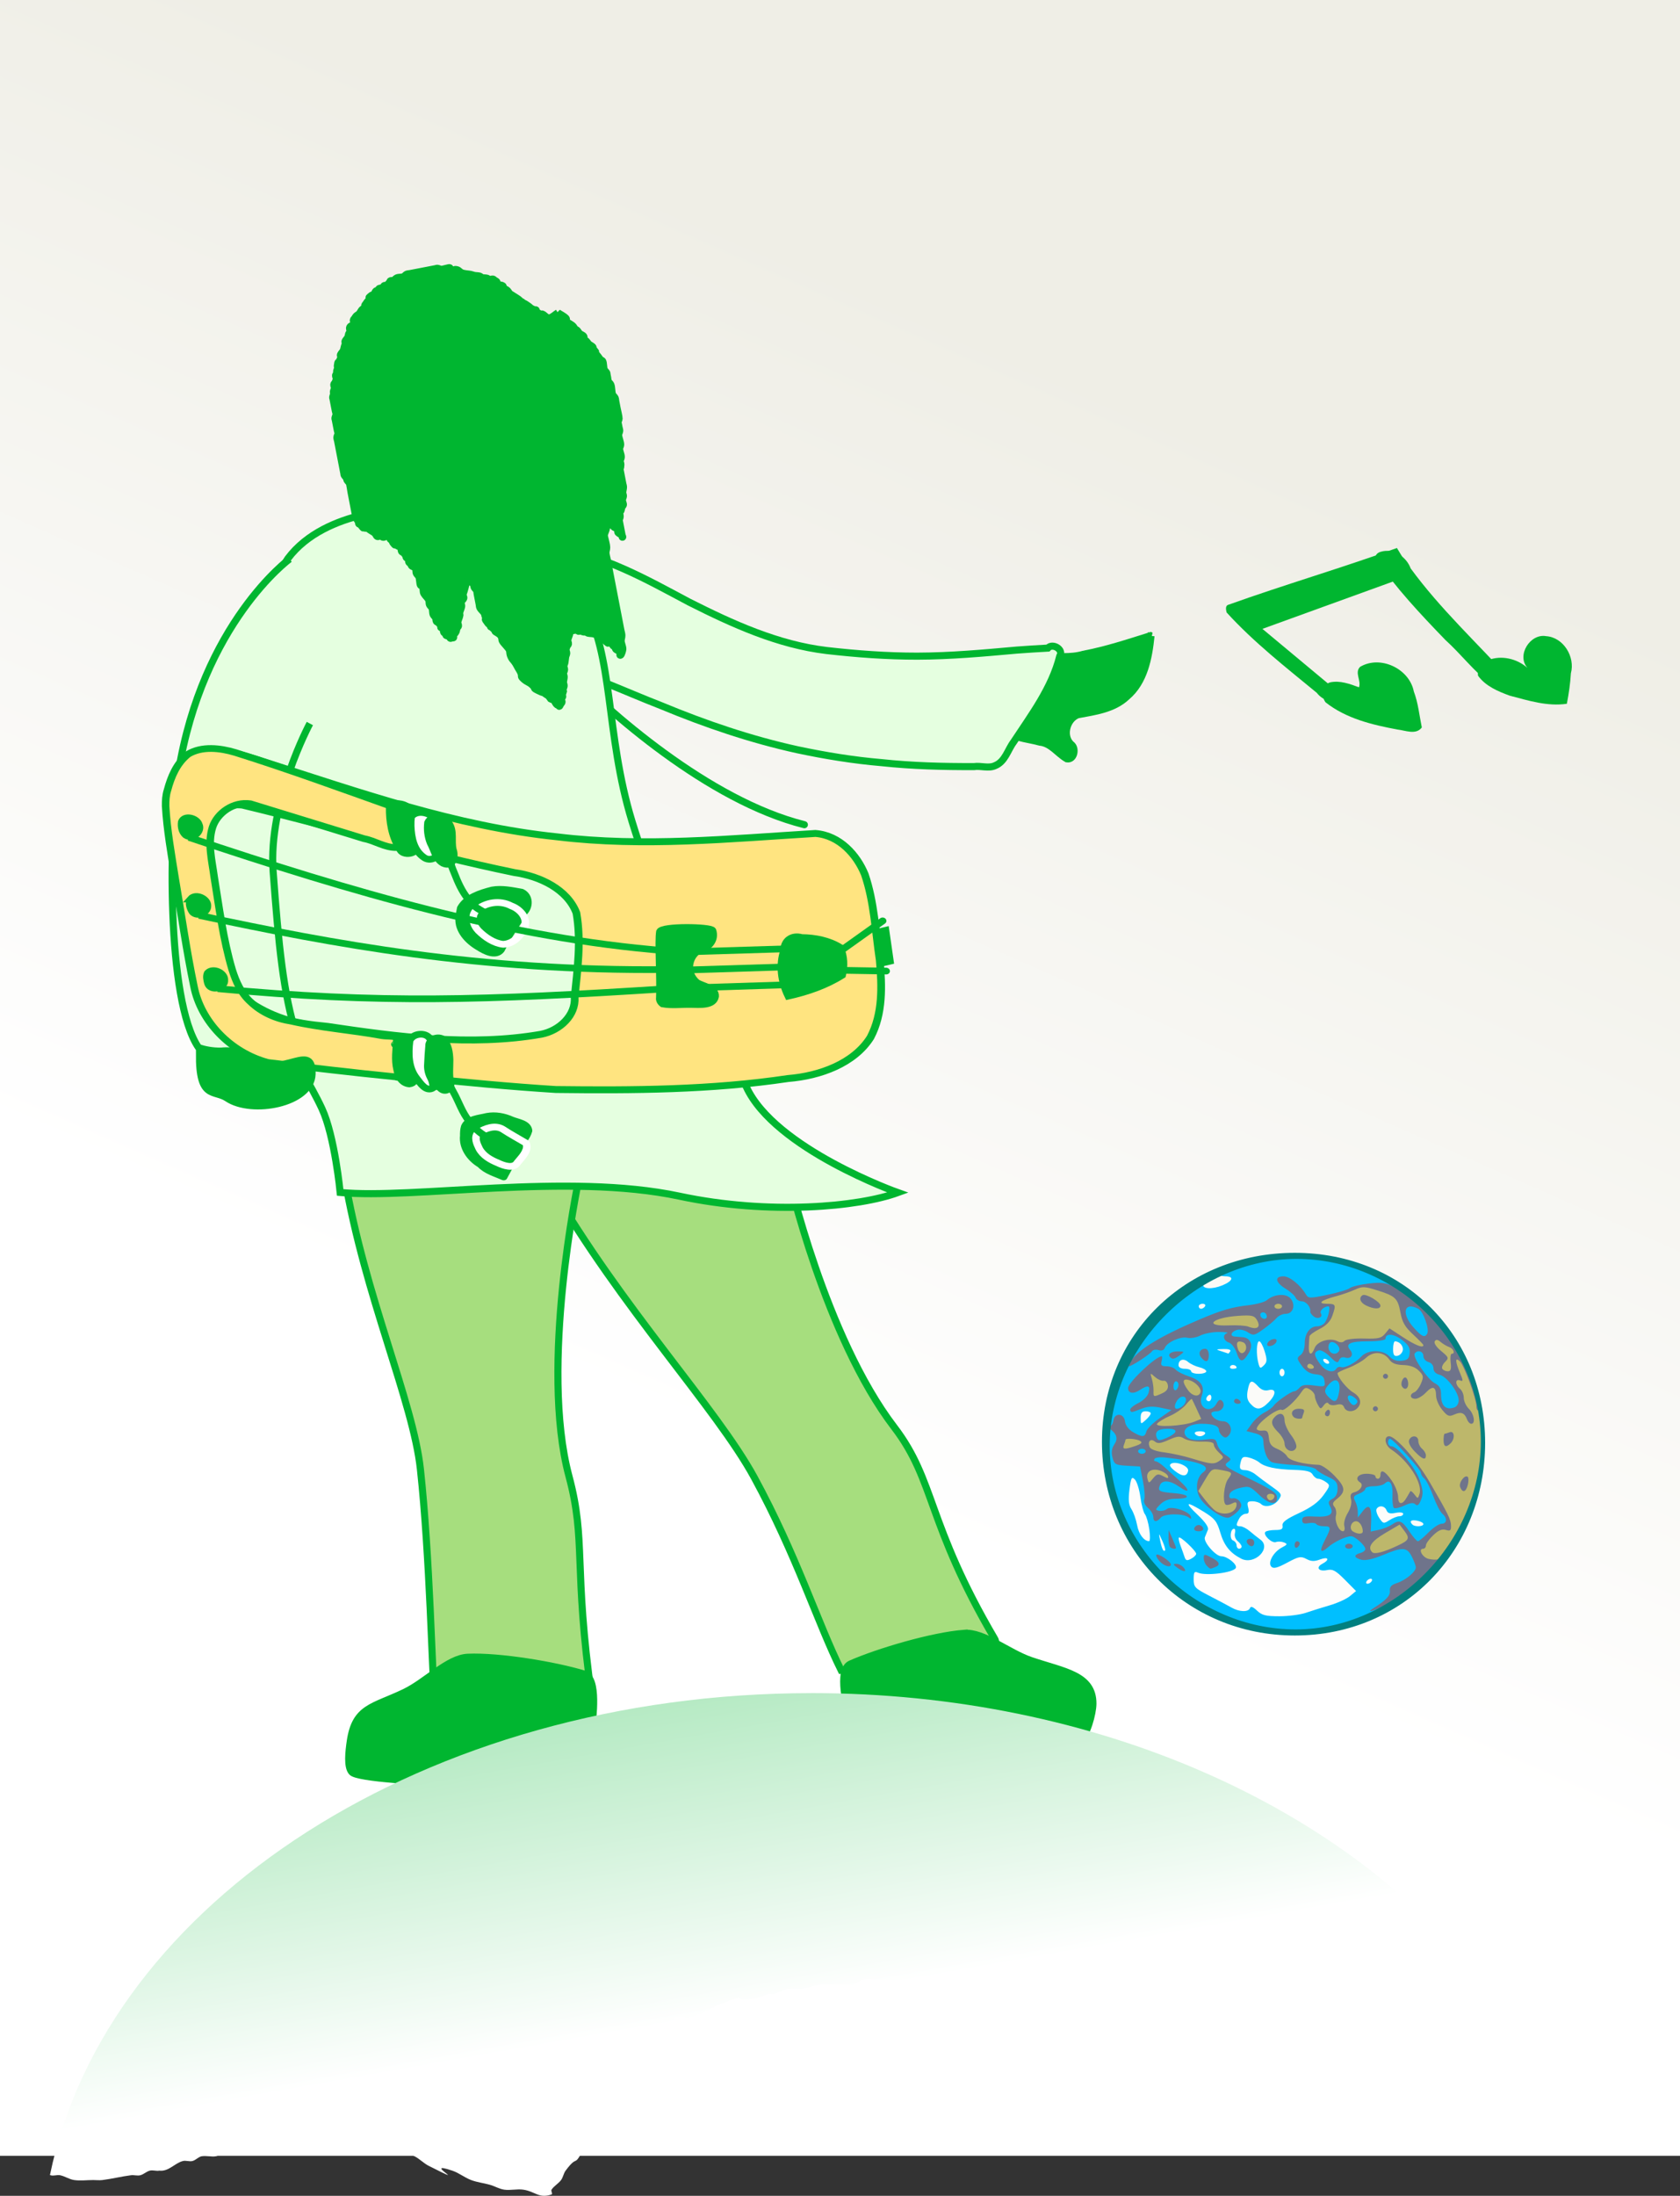 <?xml version="1.0" encoding="UTF-8" standalone="no"?>
<!-- Created with Inkscape (http://www.inkscape.org/) -->

<svg
   xmlns:dc="http://purl.org/dc/elements/1.1/"
   xmlns:cc="http://creativecommons.org/ns#"
   xmlns:rdf="http://www.w3.org/1999/02/22-rdf-syntax-ns#"
   xmlns:svg="http://www.w3.org/2000/svg"
   xmlns="http://www.w3.org/2000/svg"
   xmlns:xlink="http://www.w3.org/1999/xlink"
   xmlns:sodipodi="http://sodipodi.sourceforge.net/DTD/sodipodi-0.dtd"
   xmlns:inkscape="http://www.inkscape.org/namespaces/inkscape"
   width="237.143"
   height="309.776"
   id="svg6519"
   version="1.1"
   inkscape:version="0.48.4 r9939"
   sodipodi:docname="lyre3.svg">
  <rect width="100%" height="100%" fill="#333333" stroke="none"/>
  <defs
     id="defs6521">
    <linearGradient
       id="linearGradient12818">
      <stop
         id="stop12820"
         offset="0"
         style="stop-color:#efeee6;stop-opacity:1" />
      <stop
         id="stop12822"
         offset="1"
         style="stop-color:#ffffff;stop-opacity:1" />
    </linearGradient>
    <linearGradient
       inkscape:collect="always"
       id="linearGradient8999">
      <stop
         style="stop-color:#00b630;stop-opacity:1"
         offset="0"
         id="stop9001" />
      <stop
         style="stop-color:#ffffff;stop-opacity:1"
         offset="1"
         id="stop9003" />
    </linearGradient>
    <linearGradient
       id="linearGradient7138">
      <stop
         style="stop-color:#efeee6;stop-opacity:0"
         offset="0"
         id="stop7140" />
      <stop
         style="stop-color:#ffffff;stop-opacity:1"
         offset="1"
         id="stop7142" />
    </linearGradient>
    <linearGradient
       inkscape:collect="always"
       xlink:href="#linearGradient8999"
       id="linearGradient9005"
       x1="-118.571"
       y1="438.791"
       x2="-91.429"
       y2="591.648"
       gradientUnits="userSpaceOnUse"
       gradientTransform="translate(3.3007812e-6,4)" />
    <linearGradient
       inkscape:collect="always"
       xlink:href="#linearGradient12818"
       id="linearGradient12814"
       gradientUnits="userSpaceOnUse"
       gradientTransform="translate(-156.429,304.934)"
       x1="19.638"
       y1="-161.575"
       x2="118.398"
       y2="108.586" />
    <linearGradient
       inkscape:collect="always"
       xlink:href="#linearGradient12818"
       id="linearGradient12841"
       gradientUnits="userSpaceOnUse"
       gradientTransform="translate(-156.429,304.934)"
       x1="125.974"
       y1="40.672"
       x2="61.83"
       y2="186.369" />
  </defs>
  <sodipodi:namedview
     id="base"
     pagecolor="#ffffff"
     bordercolor="#666666"
     borderopacity="1.0"
     inkscape:pageopacity="0.0"
     inkscape:pageshadow="2"
     inkscape:zoom="1.979899"
     inkscape:cx="42.610479"
     inkscape:cy="186.56917"
     inkscape:document-units="px"
     inkscape:current-layer="layer1"
     showgrid="false"
     fit-margin-top="0"
     fit-margin-left="0"
     fit-margin-right="0"
     fit-margin-bottom="0"
     inkscape:window-width="1856"
     inkscape:window-height="1049"
     inkscape:window-x="64"
     inkscape:window-y="0"
     inkscape:window-maximized="1" />
  <g
     inkscape:label="Calque 1"
     inkscape:groupmode="layer"
     id="layer1"
     transform="translate(156.429,-304.934)">
    <rect
       style="color:#000000;fill:url(#linearGradient12841);fill-opacity:1;fill-rule:evenodd;stroke:none;stroke-width:2;marker:none;visibility:visible;display:inline;overflow:visible;enable-background:accumulate"
       id="rect6628"
       width="237.143"
       height="304.136"
       x="-156.429"
       y="304.934" />
    <g
       transform="matrix(-1,0,0,1,-1102.432,-591.37)"
       id="g7446-8"
       inkscape:export-filename="/home/jiba/photos/bd/les_sousréalistes/lyre_grunge.png"
       inkscape:export-xdpi="450.10574"
       inkscape:export-ydpi="450.10574">
      <path
         inkscape:connector-curvature="0"
         id="path7226-5"
         d="m -1059.544,1012.651 c 13.571,-3.393 27.819,-16.096 33.712,-22.167"
         style="fill:none;stroke:#00b630;stroke-width:1px;stroke-linecap:round;stroke-linejoin:miter;stroke-opacity:1"
         sodipodi:nodetypes="cc" />
      <path
         sodipodi:nodetypes="ccsccsccc"
         inkscape:connector-curvature="0"
         id="path7151-0"
         d="m -1108.475,986.015 c 0.315,3.08 0.94,6.495 3.438,8.594 1.864,1.75 4.506,2.08 6.906,2.531 1.637,0.643 2.243,3.176 0.781,4.313 -0.548,0.601 -0.22,2.071 0.75,1.906 1.296,-0.735 2.208,-2.193 3.803,-2.355 1.931,-0.538 4.214,-0.563 5.625,-2.193 1.331,-1.793 0.774,-4.577 -0.991,-5.89 -1.539,-1.52 -3.01,-3.254 -5.094,-4.031 -1.893,-0.025 -3.817,0.26 -5.666,-0.28 -3.23,-0.608 -6.36,-1.644 -9.491,-2.626 l -0.063,0.031 z"
         style="color:#000000;fill:#00b630;fill-opacity:1;fill-rule:nonzero;stroke:#00b630;stroke-width:1px;stroke-linecap:butt;stroke-linejoin:miter;stroke-miterlimit:4;stroke-opacity:1;stroke-dasharray:none;stroke-dashoffset:0;marker:none;visibility:visible;display:inline;overflow:visible;enable-background:accumulate" />
      <path
         style="color:#000000;fill:#e5ffe0;fill-opacity:1;fill-rule:nonzero;stroke:#00b630;stroke-width:1px;stroke-linecap:butt;stroke-linejoin:miter;stroke-miterlimit:4;stroke-opacity:1;stroke-dasharray:none;stroke-dashoffset:0;marker:none;visibility:visible;display:inline;overflow:visible;enable-background:accumulate"
         d="m -1024.1,973.609 c -6.925,0.877 -13.095,4.401 -19.156,7.625 -6.136,3.094 -12.543,6.02 -19.434,6.843 -4.247,0.486 -8.522,0.8 -12.797,0.796 -4.697,-0.011 -9.376,-0.435 -14.05,-0.857 -1.457,-0.108 -2.916,-0.202 -4.375,-0.281 -0.658,-0.757 -2.278,0.191 -1.688,1.125 1.135,4.521 3.998,8.29 6.514,12.118 0.852,1.132 1.193,2.782 2.642,3.351 0.924,0.416 1.973,-0.023 2.958,0.125 4.354,0.01 8.71,-0.094 13.042,-0.56 3.983,-0.337 7.942,-0.986 11.851,-1.813 6.586,-1.445 12.987,-3.618 19.208,-6.202 5.418,-2.102 10.693,-4.661 16.348,-6.082 1.383,-0.308 3.109,-0.46 4.125,0.75 1.019,0.862 1.911,2.284 3.365,2.299 1.365,-0.61 1.21,-2.36 1.578,-3.582 1.024,-4.152 2.031,-8.308 3.026,-12.467 -3.908,-2.379 -8.588,-3.559 -13.156,-3.188 z"
         id="path7166-8"
         inkscape:connector-curvature="0"
         sodipodi:nodetypes="csscccssc" />
      <path
         sodipodi:nodetypes="csscscc"
         inkscape:connector-curvature="0"
         id="path7201-9"
         d="m -1057.24,1061.949 c 0,0 -5.21,22.92 -15,35.714 -5.796,7.575 -4.576,13.504 -14.181,29.864 -1.958,3.335 21.681,4.422 21.681,4.422 3.373,-6.804 6.3,-16.247 12.262,-27.197 5.359,-9.842 18.784,-23.941 28.891,-41.448 z"
         style="color:#000000;fill:#a6de7e;fill-opacity:1;fill-rule:nonzero;stroke:#00b630;stroke-width:1px;stroke-linecap:butt;stroke-linejoin:miter;stroke-miterlimit:4;stroke-opacity:1;stroke-dasharray:none;stroke-dashoffset:0;marker:none;visibility:visible;display:inline;overflow:visible;enable-background:accumulate" />
      <path
         style="color:#000000;fill:#a6de7e;fill-opacity:1;fill-rule:nonzero;stroke:#00b630;stroke-width:1px;stroke-linecap:butt;stroke-linejoin:miter;stroke-miterlimit:4;stroke-opacity:1;stroke-dasharray:none;stroke-dashoffset:0;marker:none;visibility:visible;display:inline;overflow:visible;enable-background:accumulate"
         d="m -1027.631,1063.054 c 0,0 5.48,25.966 1.31,41.527 -2.469,9.213 -0.585,12.507 -3.223,31.294 -0.538,3.83 22.058,3.31 22.058,3.31 0.523,-7.576 0.802,-23.193 2.137,-35.59 1.029,-9.562 7.877,-24.514 10.678,-41.091 0.463,-2.738 -1.947,-5.052 -1.569,-7.892 z"
         id="path7203-1"
         inkscape:connector-curvature="0"
         sodipodi:nodetypes="csscsscc" />
      <path
         sodipodi:nodetypes="ccssscscssscc"
         inkscape:connector-curvature="0"
         id="path7169-4"
         d="m -1003.921,968.107 c 0,0 11.917,-0.156 17.274,6.986 2.732,3.993 2.891,7.921 2.26,19.039 -0.436,7.667 5.829,23.506 4.776,29.685 -2.61,15.316 -8.64,21.979 -11.846,28.912 -1.805,3.904 -2.563,11.802 -2.563,11.802 -10.277,1.009 -32.087,-2.845 -47.875,0.522 -12.772,2.724 -25.372,1.495 -30.842,-0.502 0,0 17.357,-6.152 21.39,-14.922 2.331,-5.07 10.845,-20.212 16.136,-37.463 3.793,-12.367 2.529,-23.536 6.917,-30.801 4.313,-7.142 19.332,-20.263 19.332,-20.263 z"
         style="color:#000000;fill:#e5ffe0;fill-opacity:1;fill-rule:nonzero;stroke:#00b630;stroke-width:1px;stroke-linecap:butt;stroke-linejoin:miter;stroke-miterlimit:4;stroke-opacity:1;stroke-dasharray:none;stroke-dashoffset:0;marker:none;visibility:visible;display:inline;overflow:visible;enable-background:accumulate" />
      <path
         sodipodi:nodetypes="csccsc"
         inkscape:connector-curvature="0"
         id="path7209-8"
         d="m -986.883,975.163 c 0,0 12.307,9.029 15.714,30.179 1.288,7.996 1.721,32.07 -2.857,38.75 -3.558,1.311 -9.658,-0.056 -13.871,-1.586 1.914,-5.992 2.567,-12.914 3.336,-23.235 0.737,-9.899 -5.179,-20.893 -5.179,-20.893"
         style="color:#000000;fill:#e5ffe0;fill-opacity:1;fill-rule:nonzero;stroke:#00b630;stroke-width:1px;stroke-linecap:butt;stroke-linejoin:miter;stroke-miterlimit:4;stroke-opacity:1;stroke-dasharray:none;stroke-dashoffset:0;marker:none;visibility:visible;display:inline;overflow:visible;enable-background:accumulate" />
      <g
         style="display:inline"
         transform="matrix(0.028,0.351,-0.392,0.031,-788.719,1158.832)"
         id="g7036-5">
        <g
           id="g7038-6"
           transform="matrix(0.998,-0.058,0.072,0.998,-42.035,-23.249)">
          <path
             inkscape:connector-curvature="0"
             id="path7040-3"
             d="m -341.281,548.625 c -3.382,0.82 -4.122,4.646 -5.375,7.375 -1.114,2.9 -0.97,6.106 -0.019,9.024 0.636,2.256 0.421,5.81 3.269,6.476 2.888,-0.31 5.43,-2.139 8.304,-2.699 3.857,-1.193 7.671,-2.518 11.509,-3.77 -0.942,-3.051 -1.381,-6.44 -3.594,-8.906 -1.853,-4.054 -5.851,-7.24 -10.406,-7.376 -1.225,-0.169 -2.455,-0.307 -3.688,-0.124 z"
             style="color:#000000;fill:#00b630;fill-opacity:1;stroke:#00b630;stroke-width:2.689px;stroke-linecap:round;stroke-linejoin:round;stroke-miterlimit:4;stroke-opacity:1;stroke-dasharray:none;stroke-dashoffset:0;marker:none;visibility:visible;display:inline;overflow:visible;enable-background:accumulate" />
          <path
             inkscape:connector-curvature="0"
             id="path7042-9"
             d="m -339.696,553.731 c -2.105,2.258 -4.17,5.466 -2.808,8.463 1.546,2.966 2.804,6.048 4.203,9.073 2.858,1.442 5.811,-0.819 8.24,-2.075 2.826,-1.04 1.985,-4.761 1.242,-6.899 -0.795,-2.812 -2.009,-5.663 -4.677,-7.432 -1.761,-1.077 -4.158,-2.484 -6.199,-1.13 z"
             style="color:#000000;fill:none;stroke:#ffffff;stroke-width:2.689px;stroke-linecap:round;stroke-linejoin:round;stroke-miterlimit:4;stroke-opacity:1;stroke-dasharray:none;stroke-dashoffset:0;marker:none;visibility:visible;display:inline;overflow:visible;enable-background:accumulate" />
          <path
             inkscape:connector-curvature="0"
             id="path7044-6"
             d="m -726.531,962.719 c 0.189,-1.336 -0.156,-2.708 0.188,-4.031 -0.009,-1.036 -0.166,-2.079 -0.62,-3.017 -0.486,-1.36 -1.491,-2.453 -2.198,-3.699 -0.45,-0.818 -1.169,-1.671 -2.181,-1.69 l 0.018,0.182 0.013,0.131"
             style="color:#000000;fill:none;stroke:#00b630;stroke-width:0.919px;stroke-linecap:round;stroke-linejoin:round;stroke-miterlimit:4;stroke-opacity:1;stroke-dasharray:none;stroke-dashoffset:0;marker:none;visibility:visible;display:inline;overflow:visible;enable-background:accumulate"
             transform="matrix(2.857,-1.059,1.182,2.558,603.571,-2664.544)"
             sodipodi:nodetypes="ccccccc" />
        </g>
        <g
           id="g7046-7"
           transform="matrix(0.996,-0.082,0.102,0.996,-140.443,-41.385)">
          <path
             style="color:#000000;fill:#00b630;fill-opacity:1;stroke:#00b630;stroke-width:2.689px;stroke-linecap:round;stroke-linejoin:round;stroke-miterlimit:4;stroke-opacity:1;stroke-dasharray:none;stroke-dashoffset:0;marker:none;visibility:visible;display:inline;overflow:visible;enable-background:accumulate"
             d="m -347.5,551.5 c -4.632,1.459 -7.272,5.981 -9.315,10.062 -1.353,3.331 -1.16,7.007 -1.153,10.531 0.984,3.103 5.252,3.63 7.719,2.031 5.444,-2.041 10.816,-4.323 16.438,-5.844 3.15,-1.512 1.653,-5.61 0.524,-8.019 -1.744,-4.232 -5.263,-8.266 -10.087,-8.7 -1.372,-0.148 -2.749,-0.066 -4.125,-0.062 z"
             id="path7048-0"
             inkscape:connector-curvature="0" />
          <path
             style="color:#000000;fill:none;stroke:#ffffff;stroke-width:2.689px;stroke-linecap:round;stroke-linejoin:round;stroke-miterlimit:4;stroke-opacity:1;stroke-dasharray:none;stroke-dashoffset:0;marker:none;visibility:visible;display:inline;overflow:visible;enable-background:accumulate"
             d="m -347.675,557.107 c -3.897,2.879 -5.771,7.782 -4.147,12.167 0.56,2.883 3.154,6.256 6.783,6.017 4.04,-0.521 8.073,-2.905 8.926,-6.589 0.21,-3.429 -1.549,-6.787 -3.723,-9.594 -1.739,-2.115 -5.173,-3.625 -7.838,-2.001 z"
             id="path7050-5"
             inkscape:connector-curvature="0" />
          <path
             style="color:#000000;fill:none;stroke:#00b630;stroke-width:0.919px;stroke-linecap:round;stroke-linejoin:round;stroke-miterlimit:4;stroke-opacity:1;stroke-dasharray:none;stroke-dashoffset:0;marker:none;visibility:visible;display:inline;overflow:visible;enable-background:accumulate"
             d="m -730.531,960.875 c -0.516,1.066 1.732,1.03 0.99,-0.058 -0.155,-1.664 0.494,-3.43 -0.309,-5.002 -0.405,-1.167 -1.101,-2.194 -1.829,-3.178 -0.481,-0.713 -1.028,-1.441 -1.821,-1.825 -0.131,-0.004 -0.28,-0.074 -0.406,0"
             id="path7052-1"
             inkscape:connector-curvature="0"
             transform="matrix(2.857,-1.059,1.182,2.558,603.571,-2664.544)"
             sodipodi:nodetypes="cccccc" />
        </g>
        <path
           inkscape:connector-curvature="0"
           style="color:#000000;fill:#00b630;fill-opacity:1;fill-rule:nonzero;stroke:#00b630;stroke-width:2.689;stroke-linecap:butt;stroke-linejoin:miter;stroke-miterlimit:4;stroke-opacity:1;stroke-dashoffset:0;marker:none;visibility:visible;display:inline;overflow:visible;enable-background:accumulate"
           d="m -434.874,689.051 c 4.059,0.821 8.119,1.641 12.178,2.462 1.544,-4.32 3.087,-8.64 4.631,-12.961 -4.102,-0.637 -8.203,-1.275 -12.305,-1.912 -1.502,4.137 -3.003,8.274 -4.504,12.412 z"
           id="path7054-3" />
        <path
           inkscape:connector-curvature="0"
           sodipodi:nodetypes="cccccccccccccccccccccccccccc"
           style="fill:#ffe480;fill-opacity:1;stroke:#00b630;stroke-width:2.77;stroke-opacity:1"
           d="m -475.094,171.156 c -4.649,0.481 -9.206,1.772 -13.438,3.75 -4.495,7.743 -1.969,17.003 0.197,25.05 9.227,35.303 19.839,70.771 20.815,107.518 1.468,31.064 -4.725,61.717 -9.512,92.244 -0.007,8.774 7.316,15.454 14.777,18.836 10.823,4.197 22.475,5.425 33.772,7.783 10.28,1.571 21.251,2.723 31.18,-1.106 10.911,-5.128 16.972,-16.907 19.02,-28.326 6.988,-27.061 9.648,-54.989 11.726,-82.785 0.584,-32.834 -1.161,-65.649 -1.838,-98.466 -0.404,-7.764 -3.412,-15.685 -9.705,-20.56 -7.073,-6.132 -16.525,-7.998 -25.449,-9.677 -22.126,-4.944 -44.272,-9.807 -66.484,-14.356 -1.689,-0.019 -3.375,0.013 -5.062,0.094 z m 24.031,7.312 c 15.501,3.092 31.362,5.491 46,11.703 9.163,4.229 15.256,13.29 18.281,22.672 1.899,5.744 2.075,11.809 2.225,17.789 1.967,25.509 3.523,51.745 -3.6,76.648 -2.06,6.589 -8.717,11.92 -15.816,10.949 -11.245,0.227 -22.714,0.795 -33.734,-1.764 -9.085,-3.829 -13.547,-13.974 -14.183,-23.309 -4.645,-33.366 -12.525,-66.157 -18.361,-99.314 -0.362,-9.768 10.14,-16.733 19.188,-15.375 z"
           id="path7056-0"
           transform="translate(5.682,261.479)" />
        <path
           inkscape:connector-curvature="0"
           sodipodi:nodetypes="ccccccccccccc"
           style="color:#000000;fill:#ffe480;fill-opacity:1;fill-rule:nonzero;stroke:#00b630;stroke-width:2.689;stroke-linecap:butt;stroke-linejoin:miter;stroke-miterlimit:4;stroke-opacity:1;stroke-dasharray:none;stroke-dashoffset:0;marker:none;visibility:visible;display:inline;overflow:visible;enable-background:accumulate"
           d="m -473.875,166.625 c -5.381,0.888 -10.964,2.483 -15,6.344 -3.777,4.743 -3.494,11.298 -2.147,16.878 5.047,19.71 11.098,39.144 16.96,58.622 1.611,2.917 5.338,3.671 8.406,3.281 2.456,0.392 6.411,1.551 7.5,-1.625 0.432,-4.144 -2.067,-7.802 -2.535,-11.832 -3.447,-13.858 -6.893,-27.716 -10.34,-41.575 -0.476,-6.19 4.742,-11.659 10.556,-12.915 6.592,-1.366 13.218,0.727 19.657,1.977 12.294,2.713 24.737,5.007 36.662,9.125 4.585,1.667 9.164,3.836 12.376,7.635 3.721,4.082 5.87,9.437 6.283,14.923 1.793,10.899 1.662,21.99 2.933,32.945 0.202,2.378 -0.697,5.347 1.283,7.185 2.86,1.821 6.464,0.904 9.656,1.125 1.944,0.24 6.067,0.991 5.079,-2.347 -0.342,-15.34 -1.021,-30.669 -1.704,-45.997 -2.858,-13.883 -14.375,-25.237 -28.017,-28.667 -14.187,-3.734 -28.584,-6.597 -42.88,-9.875 -9.382,-2.028 -18.754,-4.249 -28.29,-5.426 -2.152,-0.178 -4.313,-0.231 -6.438,0.219 z"
           id="path7058-7"
           transform="translate(5.682,261.479)" />
        <path
           inkscape:connector-curvature="0"
           style="fill:#00b630;fill-opacity:1;stroke:#00b630;stroke-width:2.689;stroke-opacity:1"
           d="m -423.812,653.344 c -3.563,-0.3 -6.402,2.245 -5.531,5.948 -0.368,4.781 0.289,9.782 2.719,13.989 3.392,1.683 7.314,2.038 11.031,1.531 4.582,-5.472 7.759,-11.968 10.062,-18.688 -5.563,-2.929 -12.091,-4.197 -18.281,-2.781 z"
           id="path7060-9"
           sodipodi:nodetypes="ccccc" />
        <path
           inkscape:connector-curvature="0"
           style="color:#000000;fill:#00b630;fill-opacity:1;fill-rule:nonzero;stroke:#00b630;stroke-width:2.689px;stroke-linecap:butt;stroke-linejoin:miter;stroke-miterlimit:4;stroke-opacity:1;stroke-dasharray:none;stroke-dashoffset:0;marker:none;visibility:visible;display:inline;overflow:visible;enable-background:accumulate"
           d="m -468.781,508.406 c -2.88,2.672 -0.529,8.045 3.219,8.281 3.911,0.705 8.002,0.705 11.719,2.25 3.263,0.717 4.863,-4.887 1.75,-6.062 -4.783,-3.203 -10.578,-4.445 -16.25,-4.781 l -0.435,0.311 -0.002,0.002 z"
           id="path7062-9" />
        <path
           inkscape:connector-curvature="0"
           style="fill:#ffffff;fill-opacity:1;stroke:#00b630;stroke-width:2.689px;stroke-linecap:butt;stroke-linejoin:miter;stroke-opacity:1"
           d="m -465.281,516.062 c -3.08,1.866 -2.304,6.615 0.281,8.562 3.243,2.544 7.589,1.905 11.375,2.812 2.788,0.507 5.963,-2.698 4.375,-5.406 -2.574,-4.221 -7.771,-5.378 -12.341,-5.866 -1.228,-0.127 -2.457,-0.155 -3.691,-0.102 z"
           id="path7064-8" />
        <path
           inkscape:connector-curvature="0"
           style="fill:#00b630;fill-opacity:1;stroke:#00b630;stroke-width:2.689px;stroke-linecap:butt;stroke-linejoin:miter;stroke-opacity:1"
           d="m -463.469,522.25 c -3.162,1.01 -2.86,5.762 -0.424,7.426 3.048,2.219 7.027,1.232 10.456,2.262 2.461,1.05 7.303,0.631 5.75,-3.156 -1.507,-2.784 -5.076,-3.474 -7.647,-5.025 -2.534,-1.147 -5.362,-1.627 -8.134,-1.507 z"
           id="path7066-9"
           sodipodi:nodetypes="csssssssssssssssssssssssssssssssssssssssssssssssssssssssssssssssssssssssssssssc" />
        <path
           inkscape:connector-curvature="0"
           style="color:#000000;fill:#00b630;fill-opacity:1;fill-rule:nonzero;stroke:#00b630;stroke-width:2.689px;stroke-linecap:butt;stroke-linejoin:miter;stroke-miterlimit:4;stroke-opacity:1;stroke-dasharray:none;stroke-dashoffset:0;marker:none;visibility:visible;display:inline;overflow:visible;enable-background:accumulate"
           d="m -374.062,517.062 c 0.557,-0.013 0.322,-0.762 0,0 z m -2.281,0.625 c -1.759,1.813 0.212,4.494 2.14,5.196 2.601,0.438 5.292,0.598 7.922,1.022 2.477,-0.232 6.949,2.722 7.812,-0.906 -0.076,-2.841 -2.902,-4.181 -5.285,-4.748 -3.918,-1.18 -8.054,-0.854 -12.09,-0.971 l -0.415,0.337 -0.085,0.069 z"
           id="path7068-8" />
        <path
           inkscape:connector-curvature="0"
           style="color:#000000;fill:#ffffff;fill-opacity:1;fill-rule:nonzero;stroke:#00b630;stroke-width:2.689px;stroke-linecap:butt;stroke-linejoin:miter;stroke-miterlimit:4;stroke-opacity:1;stroke-dasharray:none;stroke-dashoffset:0;marker:none;visibility:visible;display:inline;overflow:visible;enable-background:accumulate"
           d="m -375.656,521.875 c -3.006,0.715 -4.28,5.411 -1.562,7.219 3.157,2.454 7.361,1.106 10.969,0.844 3.002,-0.434 5.623,1.521 8.531,1.781 2.184,-2.513 -1.562,-4.845 -3.281,-6.312 -4.051,-3.326 -9.634,-3.696 -14.656,-3.531 z"
           id="path7070-1" />
        <path
           inkscape:connector-curvature="0"
           style="color:#000000;fill:#00b630;fill-opacity:1;fill-rule:nonzero;stroke:#00b630;stroke-width:2.689px;stroke-linecap:butt;stroke-linejoin:miter;stroke-miterlimit:4;stroke-opacity:1;stroke-dasharray:none;stroke-dashoffset:0;marker:none;visibility:visible;display:inline;overflow:visible;enable-background:accumulate"
           d="m -374.188,529 c -2.445,-0.326 -4.402,2.506 -3.281,4.688 1.937,2.197 5.241,2.767 8.065,3.064 2.935,0.228 5.906,0.106 8.779,0.843 2.298,0.967 4.979,-1.317 2.832,-3.416 -1.938,-3.165 -5.528,-5.13 -9.238,-5.084 -2.382,-0.065 -4.78,-0.133 -7.156,-0.094 z"
           id="path7072-1" />
        <path
           inkscape:connector-curvature="0"
           style="fill:none;stroke:#00b630;stroke-width:2.689;stroke-opacity:1"
           d="m -419.156,442.969 c 7.238,49.177 13.521,101.758 6.875,168.719"
           id="path7074-6"
           sodipodi:nodetypes="cc" />
        <path
           inkscape:connector-curvature="0"
           style="fill:none;stroke:#00b630;stroke-width:2.689;stroke-opacity:1"
           d="m -390.469,451.719 c 0.978,58.529 -3.827,96.315 -14.031,159.875"
           id="path7076-8"
           sodipodi:nodetypes="cc" />
        <path
           inkscape:connector-curvature="0"
           sodipodi:nodetypes="cc"
           id="path7078-3"
           d="m -449.969,437.156 c 16.717,60.085 30.18,117.264 30.188,174"
           style="fill:none;stroke:#00b630;stroke-width:2.689;stroke-opacity:1" />
        <path
           inkscape:connector-curvature="0"
           style="fill:#00b630;fill-opacity:1;stroke:#00b630;stroke-width:2.689;stroke-opacity:1"
           d="m -400.842,610.2 c -8.765,-0.357 -22.357,-2.18 -26.391,-1.858 -2.375,0.718 -3.532,17.971 -2.165,18.784 3.712,1.41 7.227,-0.886 8.285,-4.185 2.722,-3.623 9.306,-4.58 13.089,0.125 1.277,2.393 1.493,6.883 4.915,6.898 3.947,-0.336 3.756,-5.353 4.002,-8.657 0.233,-3.275 1.04,-6.582 0.682,-9.905 -0.58,-0.823 -1.555,-1.325 -2.416,-1.201 z"
           id="path7080-0"
           sodipodi:nodetypes="ccccccccc" />
        <path
           inkscape:connector-curvature="0"
           sodipodi:nodetypes="ccc"
           id="path7082-8"
           d="m -438.562,687.75 c 4.292,-4.573 8.583,-9.146 12.875,-13.719 -4.292,4.573 -8.583,9.146 -12.875,13.719 z"
           style="color:#000000;fill:none;stroke:#00b630;stroke-width:2.689;stroke-linecap:round;stroke-linejoin:round;stroke-miterlimit:4;stroke-opacity:1;stroke-dasharray:none;stroke-dashoffset:0;marker:none;visibility:visible;display:inline;overflow:visible;enable-background:accumulate" />
        <path
           inkscape:connector-curvature="0"
           style="color:#000000;fill:none;stroke:#00b630;stroke-width:2.689;stroke-linecap:round;stroke-linejoin:round;stroke-miterlimit:4;stroke-opacity:1;stroke-dasharray:none;stroke-dashoffset:0;marker:none;visibility:visible;display:inline;overflow:visible;enable-background:accumulate"
           d="m -418.625,690.438 c 0.385,-5.583 0.771,-11.167 1.156,-16.75 -0.385,5.583 -0.771,11.167 -1.156,16.75 z"
           id="path7084-8"
           sodipodi:nodetypes="ccc" />
        <path
           inkscape:connector-curvature="0"
           style="fill:#00b630;fill-opacity:1;stroke:#00b630;stroke-width:2.689;stroke-opacity:1"
           d="m -417.281,655.812 c 1.76,-14.292 3.521,-28.583 5.281,-42.875 -1.76,14.292 -3.521,28.583 -5.281,42.875 z"
           id="path7086-0"
           sodipodi:nodetypes="ccc" />
        <path
           inkscape:connector-curvature="0"
           style="fill:#cd853f;fill-opacity:1;stroke:#00b630;stroke-width:2.689;stroke-opacity:1"
           d="m -410.219,657.094 c 1.823,-14.708 3.646,-29.417 5.469,-44.125 -1.823,14.708 -3.646,29.417 -5.469,44.125 z"
           id="path7088-7"
           sodipodi:nodetypes="ccc" />
        <path
           inkscape:connector-curvature="0"
           sodipodi:nodetypes="ccc"
           id="path7090-9"
           d="m -424.594,656.031 c 1.76,-14.365 3.521,-28.729 5.281,-43.094 -1.76,14.365 -3.521,28.729 -5.281,43.094 z"
           style="fill:#cd853f;fill-opacity:1;stroke:#00b630;stroke-width:2.689;stroke-opacity:1" />
        <path
           inkscape:connector-curvature="0"
           transform="translate(8.896,262.943)"
           style="color:#000000;fill:#00b630;fill-opacity:1;fill-rule:nonzero;stroke:#00b630;stroke-width:2.689px;stroke-linecap:butt;stroke-linejoin:miter;stroke-miterlimit:4;stroke-opacity:1;stroke-dashoffset:0;marker:none;visibility:visible;display:inline;overflow:visible;enable-background:accumulate"
           d="m -434.312,176.562 c -2.611,1.724 -0.579,6.237 2.312,6.219 2.487,0.196 4.806,-3.18 2.844,-5.156 -1.394,-1.037 -3.497,-1.712 -5.156,-1.062 z"
           id="path7092-3" />
        <path
           inkscape:connector-curvature="0"
           transform="translate(32.896,265.479)"
           style="color:#000000;fill:#00b630;fill-opacity:1;fill-rule:nonzero;stroke:#00b630;stroke-width:2.689px;stroke-linecap:butt;stroke-linejoin:miter;stroke-miterlimit:4;stroke-opacity:1;stroke-dashoffset:0;marker:none;visibility:visible;display:inline;overflow:visible;enable-background:accumulate"
           d="m -429.25,182.219 c -2.525,1.731 -0.67,6.095 2.188,6.188 3.239,0.524 5.22,-4.678 1.826,-5.817 -1.219,-0.398 -2.779,-0.8 -4.014,-0.371 z"
           id="path7094-3" />
        <path
           inkscape:connector-curvature="0"
           transform="translate(-15.104,265.479)"
           style="color:#000000;fill:#00b630;fill-opacity:1;fill-rule:nonzero;stroke:#00b630;stroke-width:2.689px;stroke-linecap:butt;stroke-linejoin:miter;stroke-miterlimit:4;stroke-opacity:1;stroke-dashoffset:0;marker:none;visibility:visible;display:inline;overflow:visible;enable-background:accumulate"
           d="m -440.844,168.625 c -2.99,0.802 -1.981,5.336 0.5,6.188 2.58,1.407 6.455,-1.729 4.625,-4.438 -1.253,-1.412 -3.31,-1.853 -5.125,-1.75 z"
           id="path7096-8" />
      </g>
      <path
         inkscape:connector-curvature="0"
         id="path7130-1"
         d="m -1024.748,940.418 c -0.385,0.261 -0.828,0.452 -1.154,0.783 -0.115,0.117 -0.014,0.341 -0.094,0.485 -0.057,0.101 -0.192,0.13 -0.288,0.196 -0.192,0.13 -0.405,0.235 -0.577,0.392 -0.136,0.124 -0.206,0.307 -0.335,0.438 -0.082,0.083 -0.207,0.113 -0.288,0.196 -0.129,0.131 -0.199,0.314 -0.335,0.438 -0.172,0.156 -0.436,0.207 -0.577,0.392 -0.1,0.131 -0.014,0.341 -0.093,0.485 -0.057,0.101 -0.207,0.113 -0.288,0.196 -0.129,0.131 -0.224,0.292 -0.335,0.438 -0.192,0.131 -0.414,0.226 -0.577,0.392 -0.058,0.059 -0.01,0.171 -0.047,0.242 -0.112,0.146 -0.223,0.292 -0.335,0.438 -0.016,0.081 -0.01,0.171 -0.047,0.242 -0.09,0.16 -0.224,0.292 -0.335,0.438 -0.112,0.146 -0.206,0.307 -0.335,0.438 -0.082,0.083 -0.232,0.094 -0.288,0.196 -0.158,0.282 -0.093,0.909 -0.234,1.212 -0.077,0.167 -0.245,0.278 -0.335,0.438 -0.04,0.072 -0.031,0.162 -0.047,0.242 -0.031,0.162 -0.063,0.323 -0.094,0.485 -0.031,0.162 -0.025,0.336 -0.094,0.485 -0.078,0.167 -0.258,0.271 -0.335,0.438 -0.186,0.401 -0.095,1.054 -0.281,1.454 -0.078,0.167 -0.258,0.271 -0.335,0.438 -0.069,0.149 -0.063,0.323 -0.093,0.485 -0.063,0.323 -0.125,0.646 -0.187,0.97 -0.049,0.252 -0.291,1.254 -0.281,1.454 0.01,0.184 0.124,0.349 0.148,0.531 0.011,0.082 -0.031,0.162 -0.047,0.242 -0.031,0.162 -0.063,0.323 -0.094,0.485 -0.031,0.162 -0.102,0.32 -0.094,0.485 0.01,0.184 0.138,0.348 0.148,0.531 0.024,0.441 -0.304,1.013 -0.281,1.454 0.01,0.184 0.147,0.347 0.148,0.531 0,0.411 -0.256,0.801 -0.234,1.212 0.01,0.184 0.138,0.348 0.148,0.531 0.01,0.164 -0.102,0.32 -0.094,0.485 0.071,1.319 0.292,-0.212 0.055,1.016 -0.109,0.566 -0.218,1.131 -0.327,1.697 -0.031,0.162 -0.095,0.32 -0.094,0.485 0,0.26 0.1,0.514 0.101,0.774 8e-4,0.165 -0.102,0.32 -0.094,0.485 0.01,0.184 0.124,0.349 0.148,0.531 0.023,0.177 -0.184,0.57 -0.14,0.727 0.031,0.112 0.15,0.182 0.195,0.289 0.071,0.17 0.077,0.362 0.148,0.531 0.045,0.107 0.18,0.174 0.195,0.289 0.021,0.163 -0.115,0.322 -0.093,0.485 0.149,1.139 0.412,-0.834 0.101,0.774 -0.109,0.566 -0.218,1.131 -0.327,1.697 -0.016,0.081 -0.031,0.162 -0.047,0.242 -0.016,0.081 0.034,0.258 -0.047,0.242 -0.081,-0.016 0,-0.177 0.047,-0.242 0.044,-0.058 0.533,-0.334 0.577,-0.392 0.089,-0.117 0,-0.368 0.094,-0.485 0.164,-0.214 0.413,-0.177 0.577,-0.392 0.05,-0.065 -0.021,-0.196 0.047,-0.242 0.356,0.069 0.174,0.093 0.53,-0.149 0.096,-0.065 0.218,-0.103 0.288,-0.196 0.05,-0.065 -0.021,-0.196 0.047,-0.242 0.068,-0.046 0.22,-0.033 0.242,0.047 0.088,0.317 -0.205,0.641 -0.187,0.97 0.02,0.367 0.277,0.695 0.296,1.063 0.01,0.164 -0.063,0.323 -0.093,0.485 -0.078,0.404 -0.223,0.801 -0.234,1.212 -0.01,0.26 0.114,0.514 0.101,0.774 -0.016,0.329 -0.125,0.646 -0.187,0.97 -0.156,0.808 -0.312,1.616 -0.468,2.424 -0.421,2.182 -0.842,4.363 -1.263,6.545 -0.063,0.323 -0.125,0.646 -0.187,0.97 -0.047,0.242 -0.134,0.48 -0.14,0.727 -0.01,0.26 0.108,0.514 0.101,0.774 -0.01,0.411 -0.256,0.801 -0.234,1.212 10e-5,0.002 0.159,0.785 0.343,0.82 0.161,0.031 -0.01,-0.354 0.094,-0.485 0.141,-0.185 0.436,-0.207 0.577,-0.392 0.05,-0.065 0,-0.177 0.047,-0.242 0.071,-0.092 0.207,-0.113 0.288,-0.196 0.129,-0.131 0.183,-0.335 0.335,-0.438 1.474,-1 -0.533,0.951 1.107,-0.541 0.136,-0.124 0.183,-0.335 0.335,-0.438 0.152,-0.103 0.353,-0.099 0.53,-0.149 0.177,-0.05 0.35,-0.114 0.53,-0.149 0.255,-0.049 0.522,-0.032 0.772,-0.102 0.112,-0.032 0.177,-0.164 0.288,-0.196 0.079,-0.022 0.16,0.058 0.242,0.047 0.182,-0.024 0.348,-0.125 0.53,-0.149 0.081,-0.011 0.163,0.069 0.242,0.047 0.112,-0.031 0.177,-0.164 0.288,-0.196 0.079,-0.022 0.161,0.031 0.242,0.047 0.08,0.016 0.161,0.031 0.242,0.047 0.081,0.016 0.161,0.031 0.242,0.047 0.081,0.016 0.196,-0.021 0.242,0.047 0.046,0.068 -0.057,0.161 -0.047,0.242 0.048,0.365 0.277,0.695 0.296,1.063 0.01,0.164 -0.115,0.322 -0.093,0.485 0.015,0.115 0.13,0.193 0.195,0.289 0.049,0.177 0.138,0.348 0.148,0.531 0.01,0.164 -0.102,0.32 -0.094,0.485 0.01,0.184 0.114,0.351 0.148,0.531 0.049,0.255 0.053,0.518 0.101,0.774 0.035,0.181 0.138,0.348 0.148,0.531 0.01,0.164 -0.102,0.32 -0.094,0.485 0.01,0.184 0.138,0.348 0.148,0.531 0.01,0.164 -0.094,0.32 -0.094,0.485 0,0.26 0.1,0.514 0.101,0.774 8e-4,0.165 -0.102,0.32 -0.094,0.485 0.01,0.184 0.124,0.349 0.148,0.531 0.011,0.082 -0.031,0.162 -0.047,0.242 0.049,0.177 0.124,0.349 0.148,0.531 0.011,0.082 -0.069,0.163 -0.047,0.242 0.031,0.112 0.164,0.177 0.195,0.289 0.044,0.158 -0.138,0.326 -0.094,0.485 0.031,0.112 0.13,0.193 0.195,0.289 0.065,0.096 0.081,0.267 0.195,0.289 0.08,0.016 -0.021,-0.196 0.047,-0.242 0.068,-0.046 0.174,0.093 0.242,0.047 0.152,-0.103 0.245,-0.278 0.335,-0.438 0.04,-0.072 -0.021,-0.196 0.047,-0.242 0.152,-0.103 0.378,-0.046 0.53,-0.149 0.406,-0.531 0.183,-0.335 0.624,-0.634 1.766,-1.199 -0.467,0.228 1.107,-0.541 0.968,-0.473 0.246,-0.224 0.912,-0.83 0.437,-0.397 0.717,-0.386 1.154,-0.783 0.578,-0.525 0.173,-0.296 0.429,-0.923 0.098,-0.241 0.255,-0.454 0.382,-0.681 0.127,-0.227 0.242,-0.462 0.382,-0.681 0.335,-0.522 0.47,-0.452 0.717,-1.119 0.086,-0.231 0.047,-0.499 0.14,-0.727 0.141,-0.345 0.838,-0.953 1.006,-1.314 0.069,-0.149 0.025,-0.336 0.094,-0.485 0.173,-0.373 0.33,-0.435 0.624,-0.634 0.096,-0.065 0.218,-0.103 0.288,-0.196 0.05,-0.065 0.031,-0.162 0.047,-0.242 0.096,-0.065 0.218,-0.103 0.288,-0.196 0.05,-0.065 -0.021,-0.196 0.047,-0.242 0.068,-0.046 0.174,0.093 0.242,0.047 0.068,-0.046 0,-0.177 0.047,-0.242 0.071,-0.092 0.218,-0.103 0.288,-0.196 0.81,-1.059 0.113,-0.276 0.475,-1.165 0.039,-0.497 0.53,-0.717 0.717,-1.119 0.069,-0.149 0.063,-0.323 0.094,-0.485 0.094,-0.485 0.187,-0.97 0.281,-1.454 0.031,-0.162 0.025,-0.336 0.094,-0.485 0.077,-0.167 0.258,-0.271 0.335,-0.438 0.069,-0.149 0.014,-0.341 0.094,-0.485 0.057,-0.101 0.218,-0.103 0.288,-0.196 0.1,-0.131 -0.042,-0.392 0.094,-0.485 0.068,-0.046 0.174,0.093 0.242,0.047 0.068,-0.046 -0.034,-0.258 0.047,-0.242 0.191,0.037 0.44,1.167 0.491,1.352 0.049,0.177 0.099,0.354 0.148,0.531 0.049,0.177 0.138,0.348 0.148,0.531 0.01,0.164 -0.138,0.326 -0.094,0.485 0.062,0.224 0.327,0.354 0.39,0.578 0.044,0.158 -0.102,0.32 -0.094,0.485 0.02,0.367 0.248,0.698 0.296,1.063 0.011,0.082 -0.057,0.161 -0.047,0.242 0.048,0.365 0.277,0.695 0.296,1.063 0.01,0.164 -0.115,0.322 -0.094,0.485 0.015,0.115 0.15,0.182 0.195,0.289 0.071,0.17 0.077,0.362 0.148,0.531 0.09,0.215 0.327,0.354 0.39,0.578 0.022,0.079 -0.093,0.174 -0.047,0.242 0.046,0.068 0.161,0.031 0.242,0.047 0.081,0.016 0.174,0.093 0.242,0.047 0.068,-0.046 -0.021,-0.196 0.047,-0.242 0.152,-0.103 0.378,-0.046 0.53,-0.149 0.068,-0.046 0,-0.177 0.047,-0.242 0.071,-0.092 0.232,-0.094 0.288,-0.196 0.081,-0.143 0.014,-0.341 0.094,-0.485 0.656,-0.446 0.054,0.063 0.335,-0.438 0.09,-0.16 0.206,-0.307 0.335,-0.438 0.082,-0.083 0.232,-0.094 0.288,-0.196 0.081,-0.143 0.025,-0.336 0.094,-0.485 0.077,-0.167 0.258,-0.271 0.335,-0.438 0.139,-0.298 0.048,-0.671 0.187,-0.97 0.078,-0.167 0.258,-0.271 0.335,-0.438 0.104,-0.224 0.02,-0.512 0.14,-0.727 0.18,-0.321 0.49,-0.555 0.67,-0.876 0.135,-0.241 0.052,-0.729 0.187,-0.97 0.057,-0.101 0.232,-0.094 0.288,-0.196 0.118,-0.21 0.112,-0.995 0.234,-1.212 0.09,-0.16 0.245,-0.278 0.335,-0.438 0.115,-0.204 0.026,-0.523 0.14,-0.727 0.114,-0.203 0.436,-0.207 0.577,-0.392 0.05,-0.065 0.031,-0.162 0.047,-0.242 0.096,-0.065 0.218,-0.103 0.288,-0.196 0.1,-0.131 -0.01,-0.354 0.094,-0.485 0.071,-0.092 0.218,-0.103 0.288,-0.196 0.05,-0.065 0.031,-0.162 0.047,-0.242 0.112,-0.146 0.206,-0.307 0.335,-0.438 0.082,-0.083 0.232,-0.094 0.288,-0.196 0.081,-0.143 0.014,-0.341 0.094,-0.485 0.114,-0.203 0.435,-0.207 0.577,-0.392 0.05,-0.065 -0.021,-0.196 0.047,-0.242 0.597,-0.405 -0.168,0.763 0.53,-0.149 0.05,-0.065 0,-0.177 0.047,-0.242 0.071,-0.092 0.218,-0.103 0.288,-0.196 0.231,-0.302 -0.251,-0.273 0.335,-0.438 0.212,-0.06 0.513,0.199 0.725,0.14 0.112,-0.031 0.173,-0.18 0.288,-0.196 0.163,-0.022 0.332,0.157 0.483,0.093 0.169,-0.071 0.206,-0.307 0.335,-0.438 0.163,-0.166 0.385,-0.261 0.577,-0.392 0.096,-0.065 0.192,-0.131 0.288,-0.196 0.096,-0.065 0.177,-0.164 0.288,-0.196 0.079,-0.022 0.174,0.093 0.242,0.047 0.068,-0.046 -0.021,-0.196 0.047,-0.242 0.597,-0.405 -0.167,0.763 0.53,-0.149 0.05,-0.065 -0.021,-0.196 0.047,-0.242 0.068,-0.046 0.174,0.093 0.242,0.047 0.144,-0.098 -0.004,-0.629 0.14,-0.727 0.068,-0.046 0.174,0.093 0.242,0.047 0.012,-0.008 0.17,-0.881 0.187,-0.97 0.187,-0.97 0.374,-1.939 0.561,-2.909 0.038,-0.198 0.152,-1.065 0.234,-1.212 0.09,-0.16 0.245,-0.278 0.335,-0.438 0.04,-0.072 0.006,-0.171 0.047,-0.242 0.09,-0.16 0.245,-0.278 0.335,-0.438 0.04,-0.072 0.031,-0.162 0.047,-0.242 0.031,-0.162 0.062,-0.323 0.094,-0.485 0.078,-0.404 0.156,-0.808 0.234,-1.212 0.156,-0.808 0.312,-1.616 0.468,-2.424 0.031,-0.162 0.062,-0.323 0.094,-0.485 0.031,-0.162 0.102,-0.32 0.094,-0.485 -0.01,-0.184 -0.138,-0.348 -0.148,-0.531 -0.009,-0.164 0.062,-0.323 0.093,-0.485 0.094,-0.485 0.187,-0.97 0.281,-1.454 0.016,-0.081 0.057,-0.161 0.047,-0.242 -0.024,-0.182 -0.138,-0.348 -0.148,-0.531 -0.009,-0.164 0.062,-0.323 0.094,-0.485 0.031,-0.162 0.062,-0.323 0.094,-0.485 0.078,-0.404 0.156,-0.808 0.234,-1.212 0.016,-0.081 0.058,-0.161 0.047,-0.242 -0.049,-0.177 -0.099,-0.354 -0.148,-0.531 0.016,-0.081 0.057,-0.161 0.047,-0.242 -0.024,-0.182 -0.138,-0.348 -0.148,-0.531 -0.009,-0.164 0.115,-0.322 0.093,-0.485 -0.015,-0.115 -0.13,-0.193 -0.195,-0.289 -0.049,-0.177 -0.138,-0.348 -0.148,-0.531 -0.009,-0.164 0.115,-0.322 0.094,-0.485 -0.015,-0.115 -0.164,-0.177 -0.195,-0.289 -0.022,-0.079 0.058,-0.161 0.047,-0.242 -0.024,-0.182 -0.124,-0.349 -0.148,-0.531 -0.011,-0.082 0.057,-0.161 0.047,-0.242 -0.123,-0.935 -0.081,-0.195 -0.343,-0.82 -0.577,-0.201 -10e-4,-0.534 -0.101,-0.774 -0.09,-0.215 -0.288,-0.369 -0.39,-0.578 -0.08,-0.165 -0.099,-0.354 -0.148,-0.531 -0.049,-0.177 -0.124,-0.349 -0.148,-0.531 -0.011,-0.082 0.078,-0.167 0.047,-0.242 -0.09,-0.215 -0.288,-0.369 -0.39,-0.578 -0.08,-0.165 -0.077,-0.362 -0.148,-0.531 -0.045,-0.107 -0.18,-0.174 -0.195,-0.289 -0.021,-0.163 0.115,-0.322 0.094,-0.485 -0.052,-0.396 -0.491,-0.29 -0.632,-0.625 -0.063,-0.152 0.115,-0.322 0.094,-0.485 -0.015,-0.115 -0.13,-0.193 -0.195,-0.289 -0.065,-0.096 -0.112,-0.207 -0.195,-0.289 -0.131,-0.129 -0.306,-0.207 -0.437,-0.336 -0.097,-0.096 -0.292,-0.482 -0.39,-0.578 -0.131,-0.129 -0.334,-0.183 -0.437,-0.336 -0.046,-0.068 0.069,-0.163 0.047,-0.242 -0.031,-0.112 -0.13,-0.193 -0.195,-0.289 -0.065,-0.096 -0.112,-0.207 -0.195,-0.289 -0.131,-0.129 -0.334,-0.183 -0.437,-0.336 -0.403,-0.598 0.76,0.167 -0.148,-0.531 -0.065,-0.05 -0.177,0.004 -0.242,-0.047 -0.184,-0.142 -0.206,-0.437 -0.39,-0.578 -0.065,-0.05 -0.177,0.004 -0.242,-0.047 -0.092,-0.071 -0.094,-0.232 -0.195,-0.289 -0.143,-0.081 -0.34,-0.013 -0.483,-0.093 -0.101,-0.057 -0.103,-0.218 -0.195,-0.289 -0.13,-0.1 -0.353,0.007 -0.483,-0.093 -0.092,-0.071 -0.103,-0.218 -0.195,-0.289 -0.065,-0.05 -0.196,0.022 -0.242,-0.047 -0.046,-0.068 0.112,-0.192 0.047,-0.242 -0.13,-0.1 -0.335,-0.024 -0.483,-0.093 -0.166,-0.077 -0.27,-0.258 -0.437,-0.336 -0.297,-0.139 -0.669,-0.048 -0.967,-0.186 -0.166,-0.077 -0.27,-0.258 -0.437,-0.336 -0.149,-0.069 -0.322,-0.062 -0.483,-0.093 -0.564,-0.109 -1.128,-0.218 -1.692,-0.326 -0.403,-0.078 -0.806,-0.155 -1.208,-0.233 -0.242,-0.047 -0.483,-0.093 -0.725,-0.14 -0.081,-0.016 -0.16,-0.058 -0.242,-0.047 -0.182,0.024 -0.348,0.125 -0.53,0.149 -0.181,0.024 -1.129,-0.287 -1.208,-0.233 -0.068,0.046 0.021,0.196 -0.047,0.242 -0.885,0.601 -0.174,-0.18 -1.014,0.056 -0.224,0.063 -0.368,0.29 -0.577,0.392 -0.371,0.181 -0.927,0.179 -1.302,0.252 -0.18,0.035 -0.35,0.114 -0.53,0.149 -0.255,0.049 -0.522,0.032 -0.772,0.102 -0.112,0.031 -0.177,0.164 -0.288,0.196 -0.25,0.07 -0.522,0.032 -0.772,0.103 -0.112,0.031 -0.173,0.18 -0.288,0.196 -0.163,0.022 -0.321,-0.115 -0.483,-0.093 -0.115,0.015 -0.192,0.131 -0.288,0.196 -0.096,0.065 -0.218,0.103 -0.288,0.196 -0.05,0.065 0,0.177 -0.047,0.242 -0.257,0.336 -0.467,0.106 -0.819,0.345 -0.068,0.046 0,0.177 -0.047,0.242 -0.141,0.185 -0.414,0.226 -0.577,0.392 -0.129,0.131 -0.206,0.307 -0.335,0.438 -0.082,0.083 -0.192,0.131 -0.288,0.196 -0.314,0.213 -0.921,0.547 -1.154,0.783 -0.058,0.059 0.021,0.196 -0.047,0.242 -0.068,0.046 -0.174,-0.093 -0.242,-0.047 -0.068,0.046 0.021,0.196 -0.047,0.242 -0.068,0.046 -0.163,-0.069 -0.242,-0.047 -0.07,0.02 -0.821,0.529 -0.865,0.587 -0.05,0.065 0.021,0.196 -0.047,0.242 -0.068,0.046 -0.163,-0.069 -0.242,-0.047 -0.112,0.032 -0.177,0.164 -0.288,0.196 -0.079,0.022 -0.174,-0.093 -0.242,-0.047 -0.068,0.046 0,0.177 -0.047,0.242 -0.071,0.092 -0.192,0.131 -0.288,0.196 -0.096,0.065 -0.177,0.164 -0.288,0.196 -0.079,0.022 -0.163,-0.069 -0.242,-0.047 -0.348,0.098 -0.665,0.694 -1.107,0.541 -0.418,-0.144 -0.743,-0.479 -1.115,-0.718 z"
         style="fill:#00b630;fill-opacity:1;stroke:#00b630;stroke-width:1px;stroke-linecap:butt;stroke-linejoin:miter;stroke-opacity:1;display:inline" />
      <path
         style="fill:#00b630;fill-opacity:1;stroke:#00b630;stroke-width:1px;stroke-linecap:butt;stroke-linejoin:miter;stroke-opacity:1"
         d="m -1012.049,1130.103 c 2.812,0.121 5.864,3.476 8.922,4.944 4.457,2.14 6.96,2.073 7.675,6.881 0.216,1.455 0.472,3.66 -0.233,4.386 -0.847,0.871 -10.171,1.4 -13.82,1.379 -5.408,-0.031 -15.176,-1.014 -20.087,-2.362 -0.152,-3.241 0.204,-3.16 0.087,-4.657 -0.158,-2.011 -0.981,-7.586 1.058,-8.204 4.088,-1.239 11.943,-2.558 16.398,-2.367 z"
         id="path7207-9"
         inkscape:connector-curvature="0"
         sodipodi:nodetypes="csssscsssc" />
      <path
         sodipodi:nodetypes="csssscsssc"
         inkscape:connector-curvature="0"
         id="path7205-3"
         d="m -1082.075,1126.728 c -2.806,-0.218 -6.239,2.747 -9.451,3.837 -4.681,1.589 -8.771,2.01 -8.749,6.098 0.01,1.357 0.845,4.538 1.961,5.256 2.694,1.734 7.862,1.536 11.602,1.966 5.372,0.618 15.188,0.815 20.225,0.066 -0.616,-2.693 0.176,-3.162 0.473,-4.634 0.398,-1.977 1.885,-7.413 -0.066,-8.272 -3.91,-1.721 -11.549,-3.974 -15.995,-4.318 z"
         style="fill:#00b630;fill-opacity:1;stroke:#00b630;stroke-width:1px;stroke-linecap:butt;stroke-linejoin:miter;stroke-opacity:1" />
      <path
         sodipodi:nodetypes="csscc"
         inkscape:connector-curvature="0"
         id="path7211-0"
         d="m -974.159,1044.985 c 0.065,6.511 -2.06,4.991 -3.929,6.25 -3.457,2.329 -11.831,0.774 -11.964,-3.393 -0.166,-5.199 5.134,1.977 10.19,-3.134 3.443,-0.493 3.32,0.36 5.703,0.277 z"
         style="color:#000000;fill:#00b630;fill-opacity:1;fill-rule:nonzero;stroke:#00b630;stroke-width:1px;stroke-linecap:butt;stroke-linejoin:miter;stroke-miterlimit:4;stroke-opacity:1;stroke-dasharray:none;stroke-dashoffset:0;marker:none;visibility:visible;display:inline;overflow:visible;enable-background:accumulate" />
      <g
         style="fill:#00b630;fill-opacity:1"
         id="g7871-23-5"
         transform="matrix(0.614,0.424,-0.424,0.614,-459.041,658.503)">
        <path
           sodipodi:nodetypes="ccccccccc"
           id="rect7785-3-0"
           d="m -482.188,859.219 c -10.829,2.889 -21.476,6.423 -32.312,9.281 0.115,1.938 0.229,3.875 0.344,5.812 9.76,-2.562 19.521,-5.125 29.281,-7.688 -1.812,6.5 -3.625,13 -5.438,19.5 2.11,0.412 3.766,-1.757 3.844,-3.688 2.085,-7.33 4.383,-14.644 5.406,-22.219 -0.19,-0.467 -0.469,-1.219 -1.125,-1 z"
           style="color:#000000;fill:#00b630;fill-opacity:1;fill-rule:evenodd;stroke:none;stroke-width:1px;marker:none;visibility:visible;display:inline;overflow:visible;enable-background:accumulate"
           inkscape:connector-curvature="0" />
        <path
           inkscape:connector-curvature="0"
           id="rect7845-2-3"
           d="m -511.562,867.344 c -2.371,0.735 -3.481,3.524 -2.884,5.807 -0.255,9.466 -2.339,18.742 -3.585,28.099 1.156,1.41 3.384,0.059 3.574,-1.483 1.219,-3.812 1.38,-7.858 2.293,-11.742 1.108,-6.705 2.142,-13.461 2.101,-20.274 -0.326,-0.535 -0.952,-0.596 -1.5,-0.406 z"
           style="color:#000000;fill:#00b630;fill-opacity:1;fill-rule:evenodd;stroke:none;stroke-width:1px;marker:none;visibility:visible;display:inline;overflow:visible;enable-background:accumulate" />
        <path
           inkscape:export-ydpi="600.13428"
           inkscape:export-xdpi="600.13428"
           inkscape:export-filename="/home/jiba/photos/bd/guide_balazar/elodie.jpeg"
           sodipodi:nodetypes="ccc"
           id="path10911-1-0"
           d="m -516.656,895.75 c -2.614,0.613 -4.655,2.862 -5.281,5.438 0.395,-3.146 -4.131,-5.099 -6.312,-2.938 -2.593,2.05 -2.317,6.382 0.125,8.438 1.192,1.533 2.522,2.952 3.906,4.312 3.333,-1.632 5.663,-4.656 8.027,-7.404 1.363,-1.932 2.732,-4.059 2.785,-6.502 -0.554,-1.219 -2.062,-1.436 -3.25,-1.344 z"
           style="fill:#00b630;fill-opacity:1;fill-rule:evenodd;stroke:none;display:inline"
           inkscape:connector-curvature="0" />
        <path
           inkscape:export-ydpi="600.13428"
           inkscape:export-xdpi="600.13428"
           inkscape:export-filename="/home/jiba/photos/bd/guide_balazar/elodie.jpeg"
           sodipodi:nodetypes="ccc"
           id="path21414-3-1"
           d="m -489.656,882.219 c -1.771,0.738 -2.909,2.356 -3.969,3.875 -1.111,-0.774 -0.845,-2.79 -2.375,-3.062 -4.426,0.303 -7.472,5.566 -5.719,9.594 0.557,2.27 1.72,4.327 2.625,6.469 1.752,0.584 2.867,-1.307 4,-2.281 3.426,-3.447 6.827,-7.227 8.281,-11.969 0.071,-1.479 -1.256,-3.136 -2.844,-2.625 z"
           style="fill:#00b630;fill-opacity:1;fill-rule:evenodd;stroke:none;display:inline"
           inkscape:connector-curvature="0" />
      </g>
    </g>
    <path
       style="color:#000000;fill:url(#linearGradient9005);fill-opacity:1;fill-rule:nonzero;stroke:none;stroke-width:1px;marker:none;visibility:visible;display:inline;overflow:visible;enable-background:accumulate"
       d="m -41.89,543.795 c -54.437,0 -99.531,29.496 -107.489,67.985 0.029,0.01 0.058,0.019 0.087,0.029 0.422,0.142 0.906,-0.088 1.343,0 0.69,0.139 1.288,0.577 1.985,0.678 0.881,0.127 1.796,0 2.685,0 0.445,0 0.872,0.056 1.313,0 1.342,-0.169 2.685,-0.508 4.028,-0.678 0.441,-0.056 0.882,0.109 1.313,0 0.482,-0.122 0.86,-0.527 1.343,-0.648 0.431,-0.109 0.906,0.088 1.343,0 1.34,0.155 2.165,-1.062 3.327,-1.356 0.431,-0.109 0.911,0.109 1.343,0 0.482,-0.122 0.826,-0.579 1.313,-0.678 0.654,-0.132 1.36,0.132 2.014,0 0.762,-0.154 2.99,-1.829 3.327,-2.033 1.267,-0.768 2.77,-1.177 3.998,-2.004 0.262,-0.176 0.39,-0.536 0.671,-0.678 0.199,-0.1 0.449,0 0.671,0 l 0.671,0 2.014,0 c 0.445,0 0.877,-0.088 1.313,0 0.69,0.139 1.324,0.539 2.014,0.678 4.688,0.947 -4.125,-2.056 3.998,0.678 0.472,0.159 0.881,0.491 1.343,0.678 0.653,0.264 1.332,0.385 1.985,0.648 0.462,0.186 0.871,0.519 1.343,0.678 1.282,0.432 3.385,0.707 4.67,1.356 0.717,0.362 1.297,0.994 2.014,1.356 6.443,3.253 -1.252,-0.864 3.327,0.678 0.943,0.318 1.725,0.974 2.656,1.326 0.858,0.325 1.803,0.423 2.685,0.678 0.676,0.195 1.288,0.577 1.985,0.678 0.881,0.127 1.805,-0.127 2.685,0 1.692,0.244 2.187,1.287 3.998,0.678 0.211,-0.071 -0.123,-0.491 0,-0.678 0.349,-0.528 0.965,-0.848 1.343,-1.356 0.298,-0.402 0.344,-0.924 0.642,-1.326 1.861,-2.506 1.053,-0.092 2.685,-3.389 0.099,-0.201 -0.099,-0.477 0,-0.678 0.141,-0.284 0.531,-0.364 0.671,-0.648 0.099,-0.201 -0.099,-0.477 0,-0.678 0.141,-0.284 0.531,-0.394 0.671,-0.678 0.314,-0.635 0.28,-1.425 0.642,-2.033 3.723,-6.265 -1.32,4.729 2.685,-3.359 0.314,-0.635 0.41,-1.374 0.671,-2.033 0.185,-0.466 0.449,-0.877 0.671,-1.326 0.222,-0.449 0.366,-0.938 0.642,-1.356 0.174,-0.264 0.497,-0.414 0.671,-0.678 0.276,-0.418 0.32,-1.001 0.671,-1.356 0.157,-0.159 0.486,0.125 0.671,0 0.523,-0.352 0.839,-0.945 1.343,-1.326 0.796,-0.602 1.953,-0.646 2.656,-1.356 0.157,-0.159 -0.211,-0.607 0,-0.678 0.633,-0.213 1.347,0 2.014,0 0.667,-0.225 1.338,-0.398 1.985,-0.678 0.914,-0.396 1.754,-0.974 2.685,-1.326 4.535,-1.717 0.865,-0.037 4.67,-0.678 0.694,-0.117 1.302,-0.506 1.985,-0.678 0.216,-0.054 0.456,0.054 0.671,0 0.682,-0.172 1.32,-0.561 2.014,-0.678 0.658,-0.111 1.318,0 1.985,0 0.889,-0.225 1.786,-0.496 2.685,-0.678 0.218,-0.044 0.449,0 0.671,0 l 1.985,0 c 0.667,0 1.36,0.132 2.014,0 0.488,-0.099 0.826,-0.579 1.313,-0.678 0.654,-0.132 1.347,0 2.014,0 l 2.656,0 c 0.889,0 1.841,-0.284 2.685,0 0.211,0.071 -0.211,0.607 0,0.678 0.633,0.213 1.318,0 1.985,0 1.334,0 2.704,-0.167 4.028,0 1.125,0.142 2.202,0.536 3.327,0.678 0.662,0.084 1.327,-0.111 1.985,0 0.694,0.117 1.324,0.539 2.014,0.678 4.688,0.947 -4.125,-2.056 3.998,0.678 0.472,0.159 0.881,0.491 1.343,0.678 1.955,0.79 4.057,1.214 6.012,2.004 2.496,1.008 0.195,0.452 3.327,2.033 0.629,0.318 1.332,0.414 1.985,0.678 0.923,0.373 1.742,1.009 2.685,1.326 0.211,0.071 0.472,-0.1 0.671,0 0.281,0.142 0.41,0.502 0.671,0.678 0.414,0.278 0.9,0.399 1.313,0.678 0.262,0.176 0.449,0.453 0.671,0.678 0.445,0.225 0.929,0.399 1.343,0.678 0.262,0.176 0.39,0.536 0.671,0.678 0.199,0.1 0.449,0 0.671,0 1.85,0 -1.082,0.096 1.985,-0.678 0.863,-0.218 1.813,0.176 2.685,0 0.69,-0.139 1.332,-0.414 1.985,-0.678 0.462,-0.186 0.855,-0.579 1.343,-0.678 3.119,-0.63 0.927,0.873 3.998,-0.678 0.717,-0.362 1.297,-0.994 2.014,-1.356 0.199,-0.1 0.443,0.1 0.642,0 0.563,-0.284 0.746,-1.125 1.343,-1.326 0.422,-0.142 0.93,0.167 1.343,0 0.744,-0.301 1.297,-0.939 1.985,-1.356 0.426,-0.258 0.898,-0.453 1.343,-0.678 0.445,-0.225 0.871,-0.519 1.343,-0.678 0.211,-0.071 0.472,0.1 0.671,0 0.281,-0.142 0.39,-0.536 0.671,-0.678 0.199,-0.1 0.443,0.1 0.642,0 3.053,-1.541 -2.818,0.3 2.014,-1.326 2.215,-0.746 -1.973,1.342 2.014,0 0.298,-0.1 0.344,-0.577 0.642,-0.678 0.422,-0.142 0.906,0.088 1.343,0 0.69,-0.139 1.332,-0.506 2.014,-0.678 0.216,-0.054 0.472,0.1 0.671,0 0.281,-0.142 0.337,-0.601 0.642,-0.678 2.224,-0.561 1.503,0.374 3.356,0 0.69,-0.139 1.288,-0.577 1.985,-0.678 0.785,-0.113 1.599,-0.021 2.393,0 -18.737,-24.14 -54.012,-40.402 -94.444,-40.402 z"
       id="path8983"
       inkscape:connector-curvature="0" />
    <g
       id="g9413">
      <path
         style="fill:#00bfff"
         d="m 21.863,534.804 c -6.252,-1.548 -11.251,-4.325 -15.047,-8.358 -2.693,-2.861 -5.228,-7.241 -5.624,-9.72 -0.14,-0.873 -0.491,-2.142 -0.78,-2.821 -0.827,-1.938 -0.734,-8.324 0.172,-11.899 1.321,-5.213 2.693,-7.417 7.963,-12.795 1.993,-2.034 5.041,-3.974 4.857,-3.091 -0.139,0.666 1.278,0.74 2.722,0.143 1.484,-0.614 1.687,-1.272 0.393,-1.272 -0.49,0 -0.891,-0.155 -0.891,-0.344 0,-0.55 2.11,-1.476 2.84,-1.246 0.367,0.115 1.439,-0.154 2.387,-0.599 1.508,-0.708 2.227,-0.803 5.819,-0.763 3.821,0.042 4.384,0.144 8.328,1.5 6.631,2.28 10.366,5.111 13.921,10.549 2.812,4.302 4.126,8.886 4.114,14.352 -0.021,8.926 -3.471,16.116 -10.149,21.145 -5.217,3.93 -9.923,5.489 -16.391,5.43 -2.156,-0.019 -4.24,-0.115 -4.632,-0.212 z m 6.046,-2.346 c 0.79,-0.269 2.319,-0.748 3.397,-1.064 1.078,-0.317 2.347,-0.897 2.82,-1.29 l 0.861,-0.714 -1.568,-1.581 c -1.303,-1.313 -1.729,-1.546 -2.519,-1.374 -1.179,0.256 -1.653,-0.368 -0.673,-0.887 1.108,-0.587 0.858,-1.052 -0.327,-0.61 -0.805,0.301 -1.253,0.284 -1.925,-0.072 -0.778,-0.412 -1.078,-0.354 -2.702,0.52 -1.379,0.743 -1.927,0.884 -2.237,0.577 -0.559,-0.553 0.277,-2.081 1.485,-2.713 0.791,-0.414 0.826,-0.504 0.281,-0.715 -0.343,-0.133 -0.849,-0.156 -1.125,-0.051 -0.578,0.22 -1.884,-1.046 -1.485,-1.439 0.146,-0.144 0.774,-0.262 1.393,-0.262 0.882,0 1.104,-0.136 1.02,-0.626 -0.08,-0.468 0.511,-0.914 2.335,-1.763 1.722,-0.802 2.738,-1.546 3.445,-2.522 0.95,-1.313 0.969,-1.409 0.358,-1.851 -0.354,-0.256 -0.846,-0.466 -1.093,-0.466 -0.247,0 -0.6,-0.268 -0.785,-0.594 -0.253,-0.448 -0.895,-0.611 -2.601,-0.66 -2.611,-0.076 -4.177,-0.411 -4.937,-1.057 -0.294,-0.25 -0.954,-0.558 -1.466,-0.684 -0.752,-0.186 -0.969,-0.087 -1.127,0.51 -0.277,1.048 -0.176,1.25 0.636,1.271 0.394,0.01 1.035,0.282 1.425,0.605 0.39,0.322 1.404,1.078 2.253,1.679 1.454,1.03 1.513,1.137 1.028,1.863 -0.579,0.868 -1.921,1.202 -2.505,0.624 -0.213,-0.21 -0.758,-0.382 -1.213,-0.382 -0.704,0 -0.793,0.131 -0.603,0.882 0.168,0.66 0.083,0.882 -0.337,0.882 -0.308,0 -0.727,0.307 -0.929,0.682 -0.492,0.91 -0.467,1.081 0.163,1.081 0.292,0 0.894,0.311 1.336,0.691 0.442,0.38 1.109,0.911 1.481,1.179 1.655,1.195 -0.807,3.663 -2.693,2.699 -1.575,-0.805 -2.419,-1.856 -2.955,-3.683 -0.469,-1.597 -0.769,-1.972 -2.35,-2.945 -2.509,-1.543 -2.784,-1.394 -0.835,0.454 1.1,1.043 1.58,1.752 1.432,2.116 -0.123,0.301 -0.312,0.762 -0.42,1.026 -0.262,0.638 1.514,2.694 2.327,2.694 0.858,0 2.319,1.201 2.028,1.667 -0.414,0.663 -4.235,1.13 -5.316,0.65 -0.526,-0.234 -0.624,-0.09 -0.624,0.919 0,1.11 0.161,1.279 2.227,2.345 1.225,0.632 2.628,1.378 3.118,1.657 1.1,0.628 2.379,0.666 2.601,0.078 0.115,-0.306 0.421,-0.199 1,0.353 0.69,0.657 1.232,0.793 3.148,0.793 1.273,0 2.961,-0.22 3.751,-0.489 z m 9.277,-4.448 c 0.121,-0.194 0.06,-0.353 -0.136,-0.353 -0.196,0 -0.455,0.159 -0.577,0.353 -0.121,0.194 -0.06,0.353 0.136,0.353 0.196,0 0.455,-0.159 0.577,-0.353 z m -24.765,-3.873 c 0,-0.399 -2.233,-2.497 -2.44,-2.292 -0.082,0.082 0.017,0.59 0.221,1.129 0.204,0.54 0.464,1.266 0.577,1.613 0.168,0.514 0.341,0.561 0.924,0.252 0.395,-0.209 0.718,-0.525 0.718,-0.703 z m -4.778,-1.816 c -0.535,-1.181 -0.537,-1.182 -0.325,-0.129 0.245,1.221 0.474,1.701 0.702,1.475 0.088,-0.087 -0.082,-0.693 -0.377,-1.346 z m 11.192,0.796 c 0,-0.17 -0.252,-0.516 -0.559,-0.769 -0.308,-0.253 -0.483,-0.748 -0.39,-1.101 0.093,-0.353 0.043,-0.642 -0.112,-0.642 -0.539,0 -0.679,1.449 -0.159,1.646 0.279,0.106 0.507,0.413 0.507,0.684 0,0.27 0.16,0.491 0.356,0.491 0.196,0 0.356,-0.139 0.356,-0.309 z m -13.029,-2.423 c -0.135,-0.921 -0.413,-1.884 -0.619,-2.138 -0.206,-0.255 -0.496,-1.35 -0.644,-2.432 -0.148,-1.083 -0.501,-2.197 -0.783,-2.477 -0.447,-0.442 -0.545,-0.255 -0.759,1.441 -0.184,1.456 -0.112,2.154 0.285,2.764 0.292,0.449 0.648,1.45 0.791,2.226 0.237,1.287 0.951,2.252 1.685,2.281 0.159,0.006 0.179,-0.743 0.044,-1.664 z m 38.685,-0.752 c 0,-0.171 -0.401,-0.387 -0.891,-0.48 -0.863,-0.163 -1.141,0.074 -0.653,0.556 0.349,0.346 1.544,0.286 1.544,-0.076 z m -3.398,-1.099 c 0.301,0 0.547,-0.155 0.547,-0.344 0,-0.194 -0.465,-0.252 -1.064,-0.133 -0.788,0.156 -1.121,0.062 -1.285,-0.361 -0.25,-0.644 -1.054,-0.761 -1.402,-0.204 -0.126,0.202 0.035,0.769 0.36,1.259 0.559,0.844 0.635,0.862 1.444,0.337 0.47,-0.304 1.1,-0.554 1.401,-0.554 z m -29.812,-6.424 c 0.125,-0.638 -1.729,-1.406 -2.402,-0.994 -0.31,0.19 -0.152,0.49 0.544,1.031 1.067,0.831 1.691,0.818 1.859,-0.037 z m 2.387,-5.213 c 0.125,-0.201 -0.181,-0.353 -0.713,-0.353 -0.531,0 -0.838,0.152 -0.713,0.353 0.121,0.194 0.442,0.353 0.713,0.353 0.271,0 0.592,-0.159 0.713,-0.353 z m -7.661,-2.876 c 0,-0.164 -0.321,-0.298 -0.713,-0.298 -0.534,0 -0.713,0.235 -0.713,0.936 0,0.914 0.017,0.921 0.713,0.298 0.392,-0.351 0.713,-0.772 0.713,-0.936 z m 16.586,-1.516 c 1.142,-1.13 1.171,-2.042 0.057,-1.766 -0.559,0.139 -1.027,-0.026 -1.481,-0.522 -0.924,-1.011 -1.197,-0.914 -1.47,0.523 -0.178,0.939 -0.08,1.42 0.395,1.939 0.836,0.914 1.441,0.872 2.498,-0.174 z m -8.034,-0.742 c 0,-0.302 -0.16,-0.452 -0.356,-0.332 -0.196,0.12 -0.356,0.367 -0.356,0.55 0,0.182 0.16,0.332 0.356,0.332 0.196,0 0.356,-0.247 0.356,-0.55 z m 10.334,-3.505 c 0,-0.291 -0.16,-0.529 -0.356,-0.529 -0.196,0 -0.356,0.238 -0.356,0.529 0,0.291 0.16,0.529 0.356,0.529 0.196,0 0.356,-0.238 0.356,-0.529 z m -11.046,-0.17 c 0,-0.19 -0.441,-0.45 -0.98,-0.576 -0.539,-0.127 -1.25,-0.463 -1.581,-0.746 -0.663,-0.569 -1.359,-0.336 -1.359,0.455 0,0.307 0.353,0.508 0.891,0.508 0.49,0 0.891,0.159 0.891,0.353 0,0.194 0.481,0.353 1.069,0.353 0.588,0 1.069,-0.156 1.069,-0.346 z m 4.276,-0.515 c 0,-0.372 -0.684,-0.529 -0.887,-0.203 -0.123,0.197 0.026,0.358 0.332,0.358 0.306,0 0.556,-0.07 0.556,-0.155 z m 3.966,-2.298 c -0.237,-0.784 -0.586,-1.426 -0.774,-1.426 -0.384,0 -0.45,1.859 -0.11,3.113 0.2,0.738 0.277,0.766 0.769,0.28 0.462,-0.457 0.48,-0.761 0.115,-1.967 z m 9.04,1.395 c -0.121,-0.194 -0.381,-0.353 -0.577,-0.353 -0.196,0 -0.257,0.159 -0.136,0.353 0.121,0.194 0.381,0.353 0.577,0.353 0.196,0 0.257,-0.159 0.136,-0.353 z m 10.454,-1.549 c 0.117,-0.604 -0.447,-1.254 -1.1,-1.267 -0.147,-0.003 -0.267,0.482 -0.267,1.078 0,0.84 0.14,1.057 0.619,0.966 0.341,-0.065 0.677,-0.415 0.748,-0.777 z m -24.351,0.138 c 0.131,-0.21 -0.256,-0.338 -0.959,-0.317 -1.109,0.033 -1.126,0.052 -0.288,0.317 0.49,0.155 0.921,0.298 0.959,0.317 0.037,0.019 0.167,-0.124 0.288,-0.317 z m -3.563,-6.347 c 0.121,-0.194 -0.03,-0.353 -0.335,-0.353 -0.306,0 -0.556,0.159 -0.556,0.353 0,0.194 0.151,0.353 0.335,0.353 0.184,0 0.434,-0.159 0.556,-0.353 z"
         id="path9419"
         inkscape:connector-curvature="0" />
      <path
         style="fill:#6f748b"
         d="m 24.468,534.822 c 0.257,-0.102 0.565,-0.089 0.683,0.028 0.118,0.117 -0.092,0.201 -0.468,0.185 -0.415,-0.017 -0.5,-0.1 -0.215,-0.213 z m 3.37,-0.004 c 0.347,-0.089 0.828,-0.084 1.069,0.013 0.241,0.097 -0.042,0.17 -0.63,0.163 -0.588,-0.007 -0.785,-0.086 -0.439,-0.176 z m 9.653,-3.038 c 1.759,-1.116 2.346,-1.743 2.27,-2.428 -0.06,-0.538 0.205,-0.828 0.988,-1.083 1.223,-0.398 2.673,-1.594 2.673,-2.205 0,-0.227 -0.252,-0.914 -0.561,-1.525 -0.685,-1.359 -1.284,-1.392 -4.086,-0.225 -1.37,0.571 -2.448,0.809 -3.018,0.667 -1.07,-0.266 -1.149,-0.699 -0.175,-0.951 0.392,-0.101 0.713,-0.352 0.713,-0.556 0,-0.504 -1.451,-1.81 -2.01,-1.81 -0.726,0 -2.38,0.784 -3.244,1.538 -1.113,0.971 -1.275,0.598 -0.441,-1.019 0.905,-1.756 0.89,-1.929 -0.163,-1.929 -0.478,0 -0.956,-0.137 -1.06,-0.305 -0.105,-0.168 -0.595,-0.229 -1.09,-0.135 -0.675,0.128 -0.899,0.021 -0.899,-0.426 0,-0.493 0.309,-0.58 1.785,-0.502 2.084,0.109 2.748,-0.319 2.164,-1.399 -0.326,-0.603 -0.271,-0.793 0.323,-1.108 0.472,-0.25 0.717,-0.738 0.717,-1.431 0,-0.871 -0.229,-1.156 -1.336,-1.663 -0.735,-0.336 -1.497,-0.812 -1.693,-1.056 -0.202,-0.252 -1.438,-0.509 -2.851,-0.592 -1.372,-0.081 -2.846,-0.254 -3.276,-0.384 -0.748,-0.227 -1.263,-1.443 -1.33,-3.139 -0.018,-0.464 -0.401,-0.778 -1.199,-0.983 l -1.172,-0.302 0.755,-1.049 c 0.415,-0.577 1.216,-1.285 1.778,-1.573 0.563,-0.288 1.151,-0.722 1.308,-0.964 0.36,-0.556 2.464,-2.028 2.899,-2.028 0.18,0 0.522,-0.233 0.761,-0.518 0.32,-0.382 0.854,-0.461 2.035,-0.3 1.535,0.208 1.596,0.182 1.48,-0.628 -0.095,-0.664 -0.368,-0.869 -1.27,-0.955 -0.803,-0.077 -1.385,-0.437 -1.931,-1.196 -0.72,-1.001 -0.735,-1.119 -0.187,-1.516 0.363,-0.262 0.594,-0.921 0.594,-1.688 0,-1.367 0.745,-2.366 1.763,-2.366 0.354,0 0.811,-0.199 1.015,-0.443 0.515,-0.614 0.929,-2.379 0.556,-2.373 -0.617,0.011 -1.281,0.631 -1.058,0.989 0.351,0.562 -0.459,0.885 -1.033,0.413 -0.279,-0.229 -0.487,-0.521 -0.462,-0.647 0.119,-0.609 -0.574,-1.465 -1.186,-1.465 -0.377,0 -0.777,-0.235 -0.888,-0.522 -0.111,-0.287 -0.748,-0.855 -1.414,-1.263 -1.451,-0.888 -1.595,-1.741 -0.294,-1.741 0.877,0 2.369,1.204 3.18,2.565 0.332,0.558 0.539,0.561 3.029,0.043 1.47,-0.306 2.887,-0.731 3.148,-0.945 0.262,-0.214 1.457,-0.504 2.655,-0.643 1.903,-0.222 2.395,-0.146 3.881,0.599 0.936,0.469 2.892,2.027 4.347,3.462 3.638,3.588 5.625,7.053 7.401,12.902 0.716,2.357 0.624,8.804 -0.169,11.812 -1.894,7.192 -6.79,13.424 -12.986,16.531 -1.875,0.94 -2.936,1.222 -1.737,0.461 z m 7.712,-10.646 c 0.665,-0.679 1.498,-1.234 1.852,-1.234 0.778,0 0.843,-0.807 0.113,-1.407 -0.291,-0.239 -0.873,-1.367 -1.293,-2.506 -0.42,-1.139 -0.983,-2.251 -1.252,-2.472 -0.269,-0.221 -0.489,-0.588 -0.489,-0.817 0,-0.463 -3.945,-4.792 -4.365,-4.789 -0.147,8.2e-4 -0.267,0.239 -0.267,0.53 0,0.291 0.207,0.529 0.46,0.529 0.881,0 3.386,2.982 3.998,4.76 0.489,1.42 0.528,1.963 0.199,2.79 -0.294,0.74 -0.517,0.92 -0.796,0.644 -0.279,-0.276 -0.723,-0.225 -1.586,0.182 -0.659,0.311 -1.315,0.45 -1.458,0.309 -0.143,-0.141 -0.229,-0.956 -0.191,-1.811 0.071,-1.608 -0.397,-2.307 -1.086,-1.625 -0.218,0.216 -0.926,0.392 -1.572,0.392 -0.647,0 -1.176,0.163 -1.176,0.361 0,0.199 -0.407,0.515 -0.905,0.702 -0.759,0.286 -0.845,0.451 -0.535,1.026 0.204,0.377 0.374,1.053 0.379,1.502 l 0.008,0.817 0.68,-0.876 c 0.877,-1.129 1.277,-0.702 1.2,1.28 l -0.062,1.581 1.132,-0.244 c 0.622,-0.134 1.448,-0.461 1.835,-0.728 1.074,-0.74 1.439,-0.602 2.462,0.927 0.519,0.776 1.07,1.41 1.225,1.41 0.155,0 0.825,-0.555 1.49,-1.234 z m 3.712,-17.668 c 0.31,-0.118 0.564,-0.557 0.564,-0.976 0,-1.116 -1.663,-3.351 -2.682,-3.604 -0.567,-0.141 -0.881,-0.468 -0.881,-0.919 0,-0.403 -0.302,-0.778 -0.713,-0.884 -0.394,-0.102 -0.713,-0.481 -0.713,-0.849 0,-0.684 -0.867,-0.92 -1.233,-0.334 -0.311,0.498 1.839,3.65 2.845,4.172 0.664,0.344 0.882,0.742 0.882,1.61 0,1.617 0.691,2.256 1.931,1.785 z m -14.22,-1.409 c -0.832,-0.607 -1.205,-0.053 -0.516,0.768 0.326,0.389 0.551,0.427 0.835,0.141 0.282,-0.284 0.195,-0.533 -0.319,-0.909 z m -2.111,-0.708 c 0.301,-1.587 -0.404,-2.205 -1.358,-1.192 -0.778,0.827 -0.792,1.198 -0.073,1.91 0.847,0.839 1.166,0.679 1.431,-0.719 z m -0.376,-3.33 c 0.128,-0.204 0.418,-0.305 0.645,-0.225 0.554,0.197 2.038,-0.57 2.874,-1.484 0.912,-0.998 3.064,-1.008 3.968,-0.019 0.443,0.484 1.006,0.688 1.71,0.617 0.851,-0.085 1.069,-0.289 1.152,-1.075 0.079,-0.753 -0.171,-1.176 -1.117,-1.89 -1.154,-0.871 -2.296,-0.945 -2.296,-0.148 0,0.215 -1.012,0.364 -2.473,0.364 -2.532,0 -3.253,0.354 -2.515,1.234 0.549,0.655 0.112,1.317 -0.7,1.062 -0.399,-0.125 -0.723,0.012 -0.86,0.366 -0.183,0.472 -0.402,0.387 -1.301,-0.503 -0.626,-0.619 -1.301,-0.986 -1.604,-0.871 -0.707,0.269 -0.658,0.707 0.214,1.92 0.739,1.027 1.87,1.348 2.304,0.653 z m 0.366,-2.484 c 0.354,-0.566 -0.81,-1.619 -1.277,-1.156 -0.204,0.202 -0.268,0.631 -0.143,0.955 0.259,0.667 1.058,0.78 1.42,0.201 z m 12.445,-2.426 c 0.371,-0.594 -0.522,-3.153 -1.231,-3.528 -2.02,-1.07 -2.463,0.625 -0.687,2.626 1.149,1.295 1.554,1.485 1.918,0.902 z M 9.726,526.082 c -0.581,-0.435 -0.599,-0.519 -0.112,-0.529 0.319,-0.006 0.78,0.227 1.024,0.518 0.569,0.678 -0.012,0.685 -0.912,0.011 z m 4.19,-0.258 c -0.235,-0.233 -0.428,-0.713 -0.428,-1.067 0,-0.602 0.07,-0.608 1.069,-0.097 1.189,0.609 1.352,1.051 0.505,1.373 -0.718,0.273 -0.647,0.285 -1.147,-0.209 z M 7.251,525.187 C 6.895,524.798 6.699,524.386 6.815,524.271 c 0.239,-0.236 2.013,0.952 2.03,1.359 0.022,0.523 -0.961,0.25 -1.594,-0.443 z m 1.487,-1.996 c -0.131,-0.129 -0.231,-0.724 -0.224,-1.322 l 0.014,-1.087 0.521,1.186 c 0.286,0.653 0.521,1.248 0.521,1.322 0,0.223 -0.576,0.154 -0.831,-0.099 z m 17.579,-0.273 c 0,-0.302 0.16,-0.55 0.356,-0.55 0.196,0 0.356,0.149 0.356,0.332 0,0.182 -0.16,0.43 -0.356,0.55 -0.196,0.12 -0.356,-0.029 -0.356,-0.332 z m 7.127,0.155 c 0,-0.194 0.241,-0.353 0.534,-0.353 0.294,0 0.534,0.159 0.534,0.353 0,0.194 -0.241,0.353 -0.534,0.353 -0.294,0 -0.534,-0.159 -0.534,-0.353 z M 19.784,522.839 c -0.41,-0.406 -0.259,-0.823 0.297,-0.823 0.294,0 0.534,0.238 0.534,0.529 0,0.551 -0.421,0.7 -0.831,0.294 z m -7.631,-2.321 c 0.082,-0.242 0.362,-0.441 0.624,-0.441 0.261,0 0.542,0.198 0.624,0.441 0.088,0.262 -0.164,0.441 -0.624,0.441 -0.459,0 -0.712,-0.179 -0.624,-0.441 z M 6.362,518.921 c 0,-0.345 -0.334,-0.91 -0.742,-1.256 -0.442,-0.374 -0.655,-0.854 -0.526,-1.186 0.119,-0.306 0.033,-1.479 -0.191,-2.606 l -0.407,-2.049 -1.804,-0.105 c -1.664,-0.097 -1.826,-0.186 -2.085,-1.152 -0.198,-0.736 -0.119,-1.292 0.267,-1.875 0.555,-0.837 0.343,-1.482 -0.747,-2.274 -0.225,-0.163 -0.201,-0.261 0.064,-0.264 0.231,-0.003 0.472,-0.362 0.535,-0.799 0.167,-1.166 1.506,-1.076 1.646,0.11 0.065,0.551 0.504,1.136 1.124,1.499 1.312,0.767 1.675,0.75 1.897,-0.091 0.1,-0.377 0.936,-1.21 1.858,-1.851 l 1.677,-1.166 -1.507,-0.324 c -1.051,-0.226 -1.844,-0.194 -2.618,0.104 -1.583,0.611 -1.562,0.608 -1.699,0.22 -0.069,-0.194 0.435,-0.629 1.12,-0.967 0.74,-0.365 1.342,-0.973 1.484,-1.499 0.276,-1.023 -0.084,-1.113 -1.3,-0.325 -0.885,0.574 -1.613,0.43 -1.598,-0.316 0.016,-0.804 3.908,-4.475 4.745,-4.475 0.093,0 0.084,0.317 -0.018,0.705 -0.15,0.566 -0.011,0.705 0.702,0.705 0.489,0 1.066,0.212 1.284,0.471 0.217,0.259 1.048,0.684 1.847,0.945 1.76,0.575 2.31,1.42 1.823,2.802 -0.589,1.672 1.262,2.583 2.1,1.034 0.278,-0.515 0.516,-0.63 0.773,-0.376 0.547,0.541 0.052,1.472 -0.782,1.472 -0.398,0 -0.724,0.127 -0.724,0.282 0,0.54 0.861,1.128 1.651,1.128 0.951,0 1.459,1.206 0.826,1.961 -0.329,0.392 -0.55,0.42 -0.92,0.116 -0.268,-0.22 -0.487,-0.602 -0.487,-0.848 0,-0.586 -0.814,-0.876 -2.455,-0.876 -1.594,0 -2.662,0.67 -2.35,1.473 0.285,0.735 1.242,0.975 2.973,0.746 1.241,-0.165 1.4,-0.096 1.601,0.695 0.123,0.483 0.639,1.148 1.148,1.478 0.87,0.564 0.887,0.627 0.284,1.064 -0.575,0.416 -0.296,0.633 2.715,2.105 3.771,1.843 4.28,2.188 4.28,2.896 0,1.09 -1.135,0.907 -2.489,-0.402 -1.288,-1.245 -1.451,-1.305 -2.734,-1.004 -0.859,0.201 -1.409,0.551 -1.486,0.946 -0.084,0.431 0.067,0.592 0.485,0.516 0.334,-0.061 0.782,0.158 0.995,0.486 0.301,0.461 0.24,0.759 -0.267,1.313 -0.361,0.394 -0.943,0.807 -1.295,0.918 -0.805,0.253 -3.26,-1.412 -4.082,-2.77 -0.713,-1.176 -0.495,-2.918 0.452,-3.61 1.214,-0.888 -0.432,-1.533 -5.334,-2.089 -0.728,-0.083 -1.419,0.003 -1.535,0.189 -0.117,0.187 -0.049,0.339 0.149,0.339 0.199,0 0.75,0.357 1.224,0.793 0.475,0.436 1.456,1.324 2.18,1.973 1.521,1.362 1.451,1.895 -0.105,0.799 -1.264,-0.891 -2.389,-0.959 -2.697,-0.164 -0.316,0.816 -0.103,0.929 2.103,1.11 2.199,0.18 2.324,0.779 0.163,0.779 -0.979,0 -1.646,0.239 -2.202,0.789 -0.725,0.718 -0.74,0.8 -0.161,0.911 0.35,0.067 0.846,-0.05 1.101,-0.26 0.584,-0.479 3.123,0.317 3.37,1.057 0.127,0.381 0.047,0.41 -0.336,0.12 -0.765,-0.578 -3.408,-0.546 -3.905,0.048 -0.581,0.693 -1.052,0.64 -1.052,-0.118 z M 5.293,509.675 c 0,-0.194 -0.241,-0.353 -0.535,-0.353 -0.294,0 -0.535,0.159 -0.535,0.353 0,0.194 0.241,0.353 0.535,0.353 0.294,0 0.535,-0.159 0.535,-0.353 z m 4.192,-2.749 c 0.094,-0.278 -0.292,-0.425 -1.113,-0.425 -1.339,0 -1.842,0.417 -1.517,1.256 0.171,0.44 0.37,0.448 1.344,0.055 0.629,-0.254 1.208,-0.653 1.286,-0.886 z m 1.081,-3.669 c 0.621,-0.614 0.524,-1.41 -0.156,-1.278 -0.728,0.142 -1.391,1.701 -0.724,1.701 0.248,0 0.644,-0.19 0.879,-0.423 z m -0.641,-2.947 c 0,-0.279 -0.16,-0.508 -0.356,-0.508 -0.196,0 -0.356,0.327 -0.356,0.726 0,0.399 0.16,0.628 0.356,0.508 0.196,-0.12 0.356,-0.447 0.356,-0.726 z m 7.839,2.313 c 0,-0.194 0.151,-0.353 0.335,-0.353 0.184,0 0.434,0.159 0.556,0.353 0.121,0.194 -0.03,0.353 -0.335,0.353 -0.306,0 -0.556,-0.159 -0.556,-0.353 z M 3.244,496.893 c 1.099,-1.638 4.223,-3.516 9.71,-5.838 3.12,-1.32 4.474,-1.71 6.947,-2.001 1.077,-0.127 2.199,-0.44 2.494,-0.697 0.978,-0.85 2.655,-0.992 3.306,-0.28 0.807,0.883 0.43,2.204 -0.63,2.204 -0.443,0 -1.026,0.264 -1.295,0.588 -0.269,0.323 -1.106,1.031 -1.859,1.573 -1.283,0.922 -1.424,0.951 -2.21,0.441 -0.488,-0.316 -1.145,-0.448 -1.569,-0.315 -0.802,0.252 -0.991,0.865 -0.285,0.924 0.245,0.021 0.748,0.06 1.117,0.088 1.142,0.086 1.547,1.132 0.866,2.241 -0.844,1.376 -1.236,1.367 -1.705,-0.04 -0.227,-0.68 -0.723,-1.333 -1.103,-1.452 -0.773,-0.243 -0.93,-1.087 -0.245,-1.321 0.245,-0.084 -0.276,-0.157 -1.158,-0.163 -0.882,-0.006 -2.062,0.221 -2.622,0.504 -0.56,0.283 -1.381,0.424 -1.825,0.314 -0.942,-0.234 -2.872,0.623 -3.178,1.41 -0.136,0.35 -0.456,0.468 -0.896,0.33 -0.376,-0.118 -0.792,-0.043 -0.923,0.166 -0.258,0.412 -2.869,2.116 -3.243,2.116 -0.126,0 0.011,-0.357 0.303,-0.793 z m 19.153,-6.2 c 0,-0.459 -0.424,-0.764 -0.768,-0.554 -0.369,0.225 -0.051,0.848 0.433,0.848 0.184,0 0.335,-0.132 0.335,-0.294 z m -9.252,5.775 c -0.495,-0.591 -0.209,-1.25 0.543,-1.25 0.31,0 0.513,0.349 0.513,0.882 0,0.99 -0.413,1.134 -1.056,0.368 z m -4.398,-0.065 c -0.42,-0.416 0.142,-0.832 1.11,-0.821 0.92,0.011 0.931,0.032 0.267,0.529 -0.763,0.571 -1.037,0.629 -1.377,0.292 z m 13.727,-1.945 c 0.088,-0.261 0.445,-0.529 0.795,-0.596 0.406,-0.078 0.578,0.049 0.475,0.353 -0.088,0.261 -0.445,0.529 -0.795,0.596 -0.406,0.078 -0.578,-0.049 -0.475,-0.353 z"
         id="path9417"
         inkscape:connector-curvature="0" />
      <path
         style="fill:#bdb76b"
         d="m 45.204,524.851 c -0.869,-0.216 -1.497,-1.424 -0.741,-1.424 0.21,0 0.382,-0.208 0.382,-0.463 0,-0.255 0.466,-0.905 1.036,-1.445 0.747,-0.709 1.243,-0.917 1.782,-0.747 0.613,0.193 0.743,0.089 0.729,-0.583 -0.019,-0.891 -0.354,-1.577 -2.984,-6.109 -1.788,-3.081 -4.821,-6.521 -5.749,-6.521 -0.802,0 -0.605,1.27 0.287,1.856 2.455,1.613 4.477,4.793 3.998,6.288 -0.221,0.688 -0.252,0.692 -0.704,0.079 -0.26,-0.352 -0.527,-0.562 -0.592,-0.465 -0.065,0.097 -0.29,0.484 -0.5,0.86 -0.613,1.098 -1.222,1.076 -1.222,-0.044 0,-0.553 -0.407,-1.598 -0.904,-2.321 -0.942,-1.371 -1.591,-1.692 -1.591,-0.787 0,0.291 -0.16,0.529 -0.356,0.529 -0.196,0 -0.356,-0.159 -0.356,-0.353 0,-0.194 -0.561,-0.353 -1.247,-0.353 -1.211,0 -1.74,0.715 -0.906,1.225 0.522,0.319 0.055,1.151 -0.766,1.364 -0.564,0.146 -0.684,0.38 -0.522,1.019 0.13,0.511 -0.049,1.251 -0.465,1.929 -0.38,0.618 -0.591,1.422 -0.481,1.837 0.109,0.412 0.025,0.737 -0.191,0.737 -0.59,0 -1.211,-1.392 -0.992,-2.222 0.107,-0.406 0.009,-0.961 -0.218,-1.231 -0.324,-0.386 -0.254,-0.619 0.32,-1.076 1.32,-1.052 1.261,-1.69 -0.307,-3.304 -0.807,-0.831 -1.802,-1.522 -2.211,-1.536 -2.172,-0.073 -4.155,-0.597 -4.471,-1.182 -0.189,-0.349 -0.822,-0.831 -1.406,-1.071 -0.814,-0.334 -1.088,-0.695 -1.172,-1.547 -0.09,-0.916 -0.25,-1.097 -0.911,-1.027 -0.441,0.046 -0.802,-0.073 -0.802,-0.264 0,-0.756 2.976,-2.999 3.53,-2.661 0.328,0.201 1.943,-1.262 2.782,-2.52 0.438,-0.656 0.626,-0.712 1.201,-0.356 0.375,0.232 0.682,0.632 0.682,0.889 0,0.257 0.181,0.803 0.403,1.213 0.377,0.698 0.432,0.706 0.857,0.132 0.289,-0.391 0.538,-0.478 0.688,-0.239 0.129,0.206 0.624,0.278 1.1,0.16 0.609,-0.151 0.931,-0.047 1.085,0.351 0.259,0.667 1.247,0.744 1.854,0.143 0.719,-0.712 0.479,-1.622 -0.593,-2.249 -0.859,-0.502 -2.186,-2.148 -2.186,-2.711 0,-0.089 0.706,-0.429 1.569,-0.755 0.863,-0.326 1.972,-0.963 2.465,-1.415 1.061,-0.973 2.48,-0.86 3.274,0.261 0.368,0.52 0.932,0.741 1.956,0.767 0.958,0.024 1.693,0.287 2.199,0.788 0.676,0.669 0.711,0.869 0.317,1.809 -0.243,0.582 -0.669,1.143 -0.945,1.248 -0.722,0.274 -0.618,0.918 0.149,0.918 0.358,0 1.023,-0.392 1.477,-0.871 0.967,-1.018 1.431,-0.874 1.448,0.451 0.007,0.522 0.398,1.415 0.869,1.985 0.75,0.908 0.962,0.988 1.713,0.65 0.947,-0.427 1.439,-0.236 1.786,0.694 0.127,0.339 0.395,0.617 0.598,0.617 0.628,0 0.404,-1.375 -0.345,-2.116 -0.392,-0.388 -0.713,-1.082 -0.713,-1.544 0,-0.461 -0.241,-1.036 -0.534,-1.277 -0.697,-0.573 -0.699,-1.451 -0.003,-1.186 0.472,0.179 0.472,0.059 0,-1.058 -0.701,-1.66 -0.703,-2.308 -0.005,-1.617 0.615,0.609 2.324,5.273 2.324,6.344 0,0.403 0.147,0.642 0.328,0.532 0.822,-0.503 0.886,8.779 0.065,9.317 -0.156,0.102 -0.386,0.832 -0.511,1.622 -0.495,3.143 -3.901,9.612 -5.319,10.105 -0.243,0.085 -0.842,0.054 -1.331,-0.067 z m 5.557,-10.432 c 0.125,-0.494 0.125,-1 -0.002,-1.125 -0.404,-0.4 -1.318,0.813 -1.078,1.431 0.334,0.862 0.819,0.724 1.08,-0.306 z m -5.916,-4.172 c 0,-0.267 -0.241,-0.683 -0.534,-0.925 -0.294,-0.241 -0.535,-0.737 -0.535,-1.101 0,-0.799 -1.005,-0.885 -1.305,-0.112 -0.129,0.333 0.183,0.959 0.791,1.587 1.097,1.133 1.583,1.302 1.583,0.551 z m -18.3,-1.105 c 0.114,-0.293 -0.212,-1.076 -0.724,-1.74 -0.512,-0.664 -0.93,-1.614 -0.93,-2.112 0,-0.962 -0.639,-1.189 -1.354,-0.482 -0.644,0.637 -0.522,1.215 0.463,2.189 0.49,0.485 0.891,1.193 0.891,1.573 0,1.029 1.302,1.478 1.654,0.571 z m 21.793,-0.596 c 0.652,-0.645 0.549,-1.814 -0.136,-1.554 -0.31,0.118 -0.631,0.214 -0.713,0.214 -0.082,0 -0.149,0.397 -0.149,0.882 0,0.962 0.333,1.116 0.998,0.458 z m -20.952,-3.603 c 0,-0.081 0.097,-0.398 0.216,-0.705 0.163,-0.421 -0.012,-0.558 -0.713,-0.558 -0.874,0 -1.244,0.629 -0.691,1.175 0.26,0.257 1.188,0.325 1.188,0.088 z m 3.92,-0.755 c 0,-0.302 -0.16,-0.452 -0.356,-0.332 -0.196,0.12 -0.356,0.367 -0.356,0.55 0,0.182 0.16,0.332 0.356,0.332 0.196,0 0.356,-0.247 0.356,-0.55 z m 6.77,-0.508 c 0,-0.194 -0.16,-0.353 -0.356,-0.353 -0.196,0 -0.356,0.159 -0.356,0.353 0,0.194 0.16,0.353 0.356,0.353 0.196,0 0.356,-0.159 0.356,-0.353 z m 4.276,-3.505 c 0,-0.376 -0.144,-0.772 -0.319,-0.879 -0.383,-0.234 -0.837,0.787 -0.552,1.243 0.351,0.562 0.871,0.345 0.871,-0.364 z m -2.851,-1.079 c 0,-0.194 -0.16,-0.353 -0.356,-0.353 -0.196,0 -0.356,0.159 -0.356,0.353 0,0.194 0.16,0.353 0.356,0.353 0.196,0 0.356,-0.159 0.356,-0.353 z m -2.238,24.819 c -0.694,-0.687 -0.113,-1.549 1.806,-2.68 l 2.063,-1.216 0.61,0.8 c 0.884,1.159 0.783,1.391 -0.954,2.199 -1.958,0.911 -3.193,1.225 -3.524,0.897 z m -2.714,-2.927 c -0.598,-0.375 -0.267,-1.441 0.448,-1.441 0.476,0 0.94,0.71 0.94,1.439 0,0.409 -0.737,0.409 -1.388,0.001 z M 15.232,518.137 c -0.315,-0.182 -1.009,-0.897 -1.541,-1.588 l -0.968,-1.256 0.952,-1.608 c 0.919,-1.552 0.997,-1.6 2.254,-1.367 1.651,0.305 1.666,0.325 0.982,1.291 -0.561,0.792 -0.788,3.138 -0.346,3.576 0.124,0.122 0.525,0.064 0.891,-0.13 0.496,-0.263 0.666,-0.232 0.666,0.118 0,1.143 -1.637,1.689 -2.89,0.964 z m 7.393,-1.655 c -0.401,-0.397 -0.244,-0.813 0.307,-0.813 0.294,0 0.534,0.149 0.534,0.332 0,0.445 -0.556,0.763 -0.841,0.481 z M 5.547,513.558 c -0.262,-0.993 0.582,-1.55 1.76,-1.161 0.533,0.176 1.038,0.524 1.122,0.773 0.123,0.364 -0.008,0.368 -0.667,0.019 -0.708,-0.375 -0.901,-0.333 -1.427,0.31 -0.59,0.721 -0.614,0.723 -0.789,0.06 z m 6.364,-2.84 c -1.162,-0.361 -2.955,-0.76 -3.985,-0.887 -1.157,-0.143 -1.95,-0.431 -2.076,-0.755 -0.307,-0.793 0.137,-1.267 0.73,-0.779 0.401,0.329 0.822,0.281 1.957,-0.226 1.228,-0.548 1.56,-0.575 2.197,-0.182 0.413,0.255 1.522,0.447 2.465,0.426 1.206,-0.027 1.714,0.1 1.714,0.43 0,0.257 0.331,0.765 0.736,1.127 0.696,0.623 0.702,0.684 0.11,1.112 -0.791,0.572 -1.247,0.541 -3.85,-0.267 z m -9.685,-1.954 c 0.119,-0.307 0.216,-0.624 0.216,-0.705 0,-0.268 1.594,-0.142 2.083,0.164 0.35,0.22 0.168,0.409 -0.677,0.7 -1.552,0.535 -1.88,0.503 -1.623,-0.159 z m 4.668,-2.964 c 0.15,-0.24 0.965,-0.74 1.811,-1.11 0.846,-0.37 1.87,-1.091 2.275,-1.601 0.405,-0.51 0.78,-0.864 0.832,-0.785 0.052,0.078 0.37,0.741 0.706,1.474 l 0.612,1.332 -0.979,0.396 c -1.507,0.61 -5.597,0.839 -5.257,0.295 z M 6.398,501.124 c 0.015,-0.436 -0.092,-1.19 -0.238,-1.675 -0.26,-0.862 -0.25,-0.868 0.459,-0.25 0.398,0.347 0.941,0.585 1.206,0.529 0.265,-0.057 0.533,0.225 0.595,0.627 0.079,0.505 -0.171,0.858 -0.81,1.146 -1.221,0.551 -1.243,0.544 -1.211,-0.377 z m 4.864,-0.071 c -0.864,-1.185 -0.799,-1.703 0.178,-1.415 0.919,0.27 1.761,1.196 1.579,1.737 -0.234,0.696 -1.135,0.531 -1.757,-0.321 z m 35.899,-3.017 c -0.122,-0.195 0.05,-0.625 0.383,-0.954 0.569,-0.563 0.537,-0.655 -0.551,-1.554 -0.67,-0.554 -1.05,-1.126 -0.903,-1.361 0.185,-0.296 0.412,-0.271 0.841,0.093 0.324,0.274 0.869,0.597 1.212,0.717 0.621,0.218 0.881,0.946 0.339,0.946 -0.157,0 -0.219,0.555 -0.139,1.234 0.111,0.942 0.015,1.234 -0.407,1.234 -0.304,0 -0.652,-0.16 -0.774,-0.355 z m -19.062,-0.35 c 0,-0.194 0.151,-0.353 0.335,-0.353 0.184,0 0.434,0.159 0.556,0.353 0.121,0.194 -0.03,0.353 -0.335,0.353 -0.306,0 -0.556,-0.159 -0.556,-0.353 z m -9.801,-2.475 c -0.291,-0.906 -0.049,-1.213 0.726,-0.919 0.635,0.241 0.586,1.317 -0.07,1.533 -0.228,0.075 -0.524,-0.201 -0.656,-0.614 z m 10.024,-0.345 c 0.025,-0.582 0.065,-1.213 0.089,-1.403 0.025,-0.19 0.668,-0.66 1.431,-1.045 0.925,-0.467 1.517,-1.073 1.782,-1.823 0.569,-1.615 0.521,-1.723 -0.762,-1.729 -1.431,-0.007 -0.799,-0.514 1.336,-1.073 0.784,-0.205 1.956,-0.614 2.604,-0.908 1.066,-0.484 1.364,-0.477 3.115,0.068 2.637,0.821 2.955,1.12 3.333,3.143 0.258,1.38 0.639,2.041 1.784,3.098 0.801,0.739 1.456,1.418 1.456,1.508 0,0.461 -1.11,0.032 -2.848,-1.101 l -1.941,-1.265 -0.613,0.749 c -0.524,0.641 -0.952,0.739 -2.97,0.684 -1.328,-0.036 -2.528,0.105 -2.749,0.324 -0.258,0.255 -0.607,0.274 -1.021,0.055 -1.015,-0.538 -2.838,9e-5 -3.201,0.945 -0.445,1.158 -0.88,1.039 -0.827,-0.226 z m 10.109,-5.73 c -0.003,-0.54 -2.074,-1.754 -2.524,-1.479 -0.574,0.351 -0.347,1.037 0.477,1.441 1.114,0.546 2.049,0.563 2.047,0.039 z m -18.667,2.95 c -0.371,-0.144 -1.614,-0.221 -2.762,-0.171 -3.608,0.157 -2.361,-1.091 1.345,-1.345 1.839,-0.127 2.25,-0.047 2.595,0.501 0.678,1.074 0.148,1.531 -1.179,1.016 z m 3.703,-2.862 c 0,-0.194 0.241,-0.353 0.534,-0.353 0.294,0 0.535,0.159 0.535,0.353 0,0.194 -0.241,0.353 -0.535,0.353 -0.294,0 -0.534,-0.159 -0.534,-0.353 z"
         id="path9415"
         inkscape:connector-curvature="0" />
    </g>
    <path
       style="color:#000000;fill:#008080;fill-opacity:1;fill-rule:nonzero;stroke:none;stroke-width:1px;marker:none;visibility:visible;display:inline;overflow:visible;enable-background:accumulate"
       d="m 26.335,481.679 c -15.378,0 -27.215,11.545 -27.215,26.687 0,15.142 11.837,27.297 27.215,27.297 15.378,0 26.87,-12.034 26.87,-27.175 0,-15.142 -11.492,-26.809 -26.87,-26.809 z m 0.244,0.858 c 14.029,0 26.021,11.604 26.021,25.768 0,14.164 -12.114,26.5 -26.143,26.5 -14.029,0 -26.244,-11.726 -26.244,-25.89 0,-14.164 12.337,-26.378 26.366,-26.378 z"
       id="path9317"
       inkscape:connector-curvature="0"
       sodipodi:nodetypes="ssssssssss" />
  </g>
</svg>
